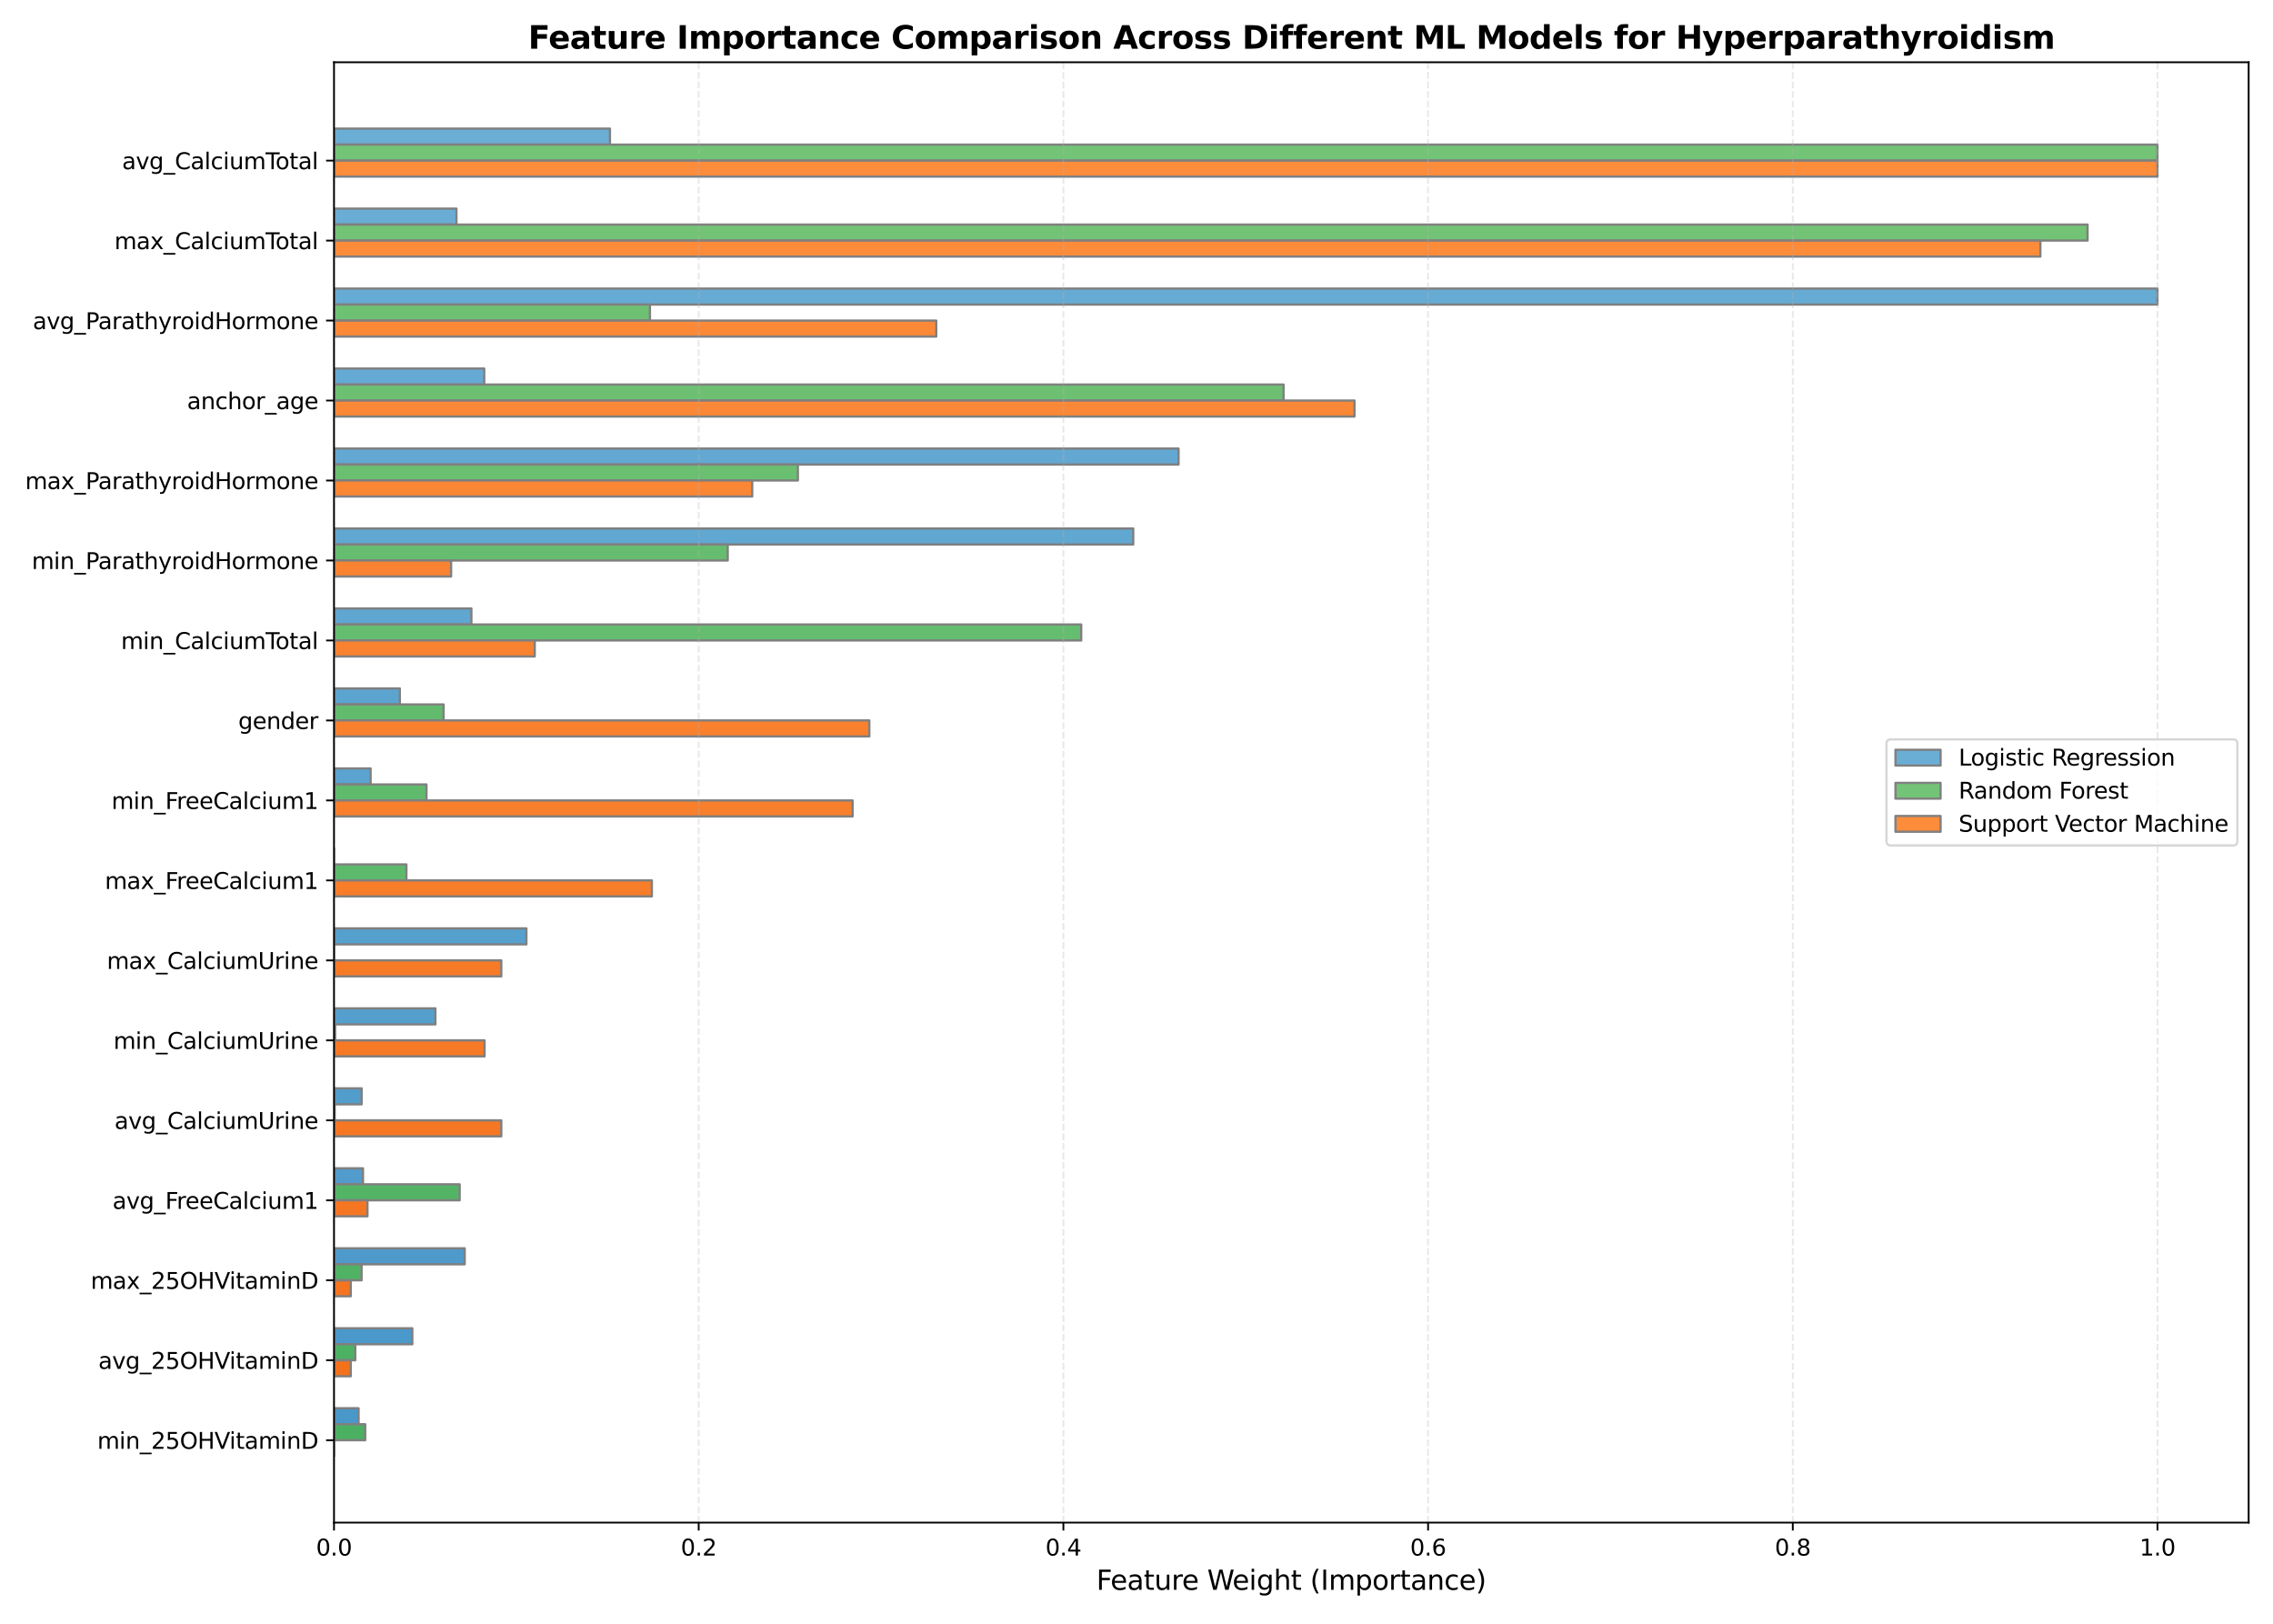 <?xml version="1.0" encoding="utf-8" standalone="no"?>
<!DOCTYPE svg PUBLIC "-//W3C//DTD SVG 1.1//EN"
  "http://www.w3.org/Graphics/SVG/1.1/DTD/svg11.dtd">
<svg xmlns:xlink="http://www.w3.org/1999/xlink" width="1008pt" height="720pt" viewBox="0 0 1008 720" xmlns="http://www.w3.org/2000/svg" version="1.1">
 <defs>
  <style type="text/css">*{stroke-linejoin: round; stroke-linecap: butt}</style>
 </defs>
 <g id="figure_1">
  <g id="patch_1">
   <path d="M 0 720 
L 1008 720 
L 1008 0 
L 0 0 
z
" style="fill: #ffffff"/>
  </g>
  <g id="axes_1">
   <g id="patch_2">
    <path d="M 148.12 675.16 
L 997.2 675.16 
L 997.2 27.6 
L 148.12 27.6 
z
" style="fill: #ffffff"/>
   </g>
   <g id="patch_3">
    <path d="M 148.12 57.035 
L 270.491 57.035 
L 270.491 64.127 
L 148.12 64.127 
z
" clip-path="url(#p71ea161f60)" style="fill: #6aaed6; stroke: #808080; stroke-linejoin: miter"/>
   </g>
   <g id="patch_4">
    <path d="M 148.12 92.498 
L 202.42 92.498 
L 202.42 99.591 
L 148.12 99.591 
z
" clip-path="url(#p71ea161f60)" style="fill: #69add5; stroke: #808080; stroke-linejoin: miter"/>
   </g>
   <g id="patch_5">
    <path d="M 148.12 127.961 
L 956.768 127.961 
L 956.768 135.054 
L 148.12 135.054 
z
" clip-path="url(#p71ea161f60)" style="fill: #66abd4; stroke: #808080; stroke-linejoin: miter"/>
   </g>
   <g id="patch_6">
    <path d="M 148.12 163.424 
L 214.739 163.424 
L 214.739 170.517 
L 148.12 170.517 
z
" clip-path="url(#p71ea161f60)" style="fill: #65aad4; stroke: #808080; stroke-linejoin: miter"/>
   </g>
   <g id="patch_7">
    <path d="M 148.12 198.888 
L 522.646 198.888 
L 522.646 205.98 
L 148.12 205.98 
z
" clip-path="url(#p71ea161f60)" style="fill: #63a8d3; stroke: #808080; stroke-linejoin: miter"/>
   </g>
   <g id="patch_8">
    <path d="M 148.12 234.351 
L 502.553 234.351 
L 502.553 241.444 
L 148.12 241.444 
z
" clip-path="url(#p71ea161f60)" style="fill: #60a7d2; stroke: #808080; stroke-linejoin: miter"/>
   </g>
   <g id="patch_9">
    <path d="M 148.12 269.814 
L 209.049 269.814 
L 209.049 276.907 
L 148.12 276.907 
z
" clip-path="url(#p71ea161f60)" style="fill: #5fa6d1; stroke: #808080; stroke-linejoin: miter"/>
   </g>
   <g id="patch_10">
    <path d="M 148.12 305.278 
L 177.319 305.278 
L 177.319 312.37 
L 148.12 312.37 
z
" clip-path="url(#p71ea161f60)" style="fill: #5ca4d0; stroke: #808080; stroke-linejoin: miter"/>
   </g>
   <g id="patch_11">
    <path d="M 148.12 340.741 
L 164.355 340.741 
L 164.355 347.834 
L 148.12 347.834 
z
" clip-path="url(#p71ea161f60)" style="fill: #5ba3d0; stroke: #808080; stroke-linejoin: miter"/>
   </g>
   <g id="patch_12">
    <path d="M 148.12 376.204 
L 148.12 376.204 
L 148.12 383.297 
L 148.12 383.297 
z
" clip-path="url(#p71ea161f60)" style="fill: #58a1cf; stroke: #808080; stroke-linejoin: miter"/>
   </g>
   <g id="patch_13">
    <path d="M 148.12 411.668 
L 233.443 411.668 
L 233.443 418.76 
L 148.12 418.76 
z
" clip-path="url(#p71ea161f60)" style="fill: #56a0ce; stroke: #808080; stroke-linejoin: miter"/>
   </g>
   <g id="patch_14">
    <path d="M 148.12 447.131 
L 193.089 447.131 
L 193.089 454.224 
L 148.12 454.224 
z
" clip-path="url(#p71ea161f60)" style="fill: #549fcd; stroke: #808080; stroke-linejoin: miter"/>
   </g>
   <g id="patch_15">
    <path d="M 148.12 482.594 
L 160.375 482.594 
L 160.375 489.687 
L 148.12 489.687 
z
" clip-path="url(#p71ea161f60)" style="fill: #529dcc; stroke: #808080; stroke-linejoin: miter"/>
   </g>
   <g id="patch_16">
    <path d="M 148.12 518.058 
L 160.978 518.058 
L 160.978 525.15 
L 148.12 525.15 
z
" clip-path="url(#p71ea161f60)" style="fill: #519ccc; stroke: #808080; stroke-linejoin: miter"/>
   </g>
   <g id="patch_17">
    <path d="M 148.12 553.521 
L 206.084 553.521 
L 206.084 560.614 
L 148.12 560.614 
z
" clip-path="url(#p71ea161f60)" style="fill: #4e9acb; stroke: #808080; stroke-linejoin: miter"/>
   </g>
   <g id="patch_18">
    <path d="M 148.12 588.984 
L 182.842 588.984 
L 182.842 596.077 
L 148.12 596.077 
z
" clip-path="url(#p71ea161f60)" style="fill: #4b98ca; stroke: #808080; stroke-linejoin: miter"/>
   </g>
   <g id="patch_19">
    <path d="M 148.12 624.447 
L 159.017 624.447 
L 159.017 631.54 
L 148.12 631.54 
z
" clip-path="url(#p71ea161f60)" style="fill: #4a98c9; stroke: #808080; stroke-linejoin: miter"/>
   </g>
   <g id="patch_20">
    <path d="M 148.12 64.127 
L 956.768 64.127 
L 956.768 71.22 
L 148.12 71.22 
z
" clip-path="url(#p71ea161f60)" style="fill: #73c476; stroke: #808080; stroke-linejoin: miter"/>
   </g>
   <g id="patch_21">
    <path d="M 148.12 99.591 
L 925.764 99.591 
L 925.764 106.683 
L 148.12 106.683 
z
" clip-path="url(#p71ea161f60)" style="fill: #72c375; stroke: #808080; stroke-linejoin: miter"/>
   </g>
   <g id="patch_22">
    <path d="M 148.12 135.054 
L 288.228 135.054 
L 288.228 142.146 
L 148.12 142.146 
z
" clip-path="url(#p71ea161f60)" style="fill: #6ec173; stroke: #808080; stroke-linejoin: miter"/>
   </g>
   <g id="patch_23">
    <path d="M 148.12 170.517 
L 569.215 170.517 
L 569.215 177.61 
L 148.12 177.61 
z
" clip-path="url(#p71ea161f60)" style="fill: #6dc072; stroke: #808080; stroke-linejoin: miter"/>
   </g>
   <g id="patch_24">
    <path d="M 148.12 205.98 
L 353.829 205.98 
L 353.829 213.073 
L 148.12 213.073 
z
" clip-path="url(#p71ea161f60)" style="fill: #6abf71; stroke: #808080; stroke-linejoin: miter"/>
   </g>
   <g id="patch_25">
    <path d="M 148.12 241.444 
L 322.722 241.444 
L 322.722 248.536 
L 148.12 248.536 
z
" clip-path="url(#p71ea161f60)" style="fill: #66bd6f; stroke: #808080; stroke-linejoin: miter"/>
   </g>
   <g id="patch_26">
    <path d="M 148.12 276.907 
L 479.484 276.907 
L 479.484 284 
L 148.12 284 
z
" clip-path="url(#p71ea161f60)" style="fill: #65bd6f; stroke: #808080; stroke-linejoin: miter"/>
   </g>
   <g id="patch_27">
    <path d="M 148.12 312.37 
L 196.729 312.37 
L 196.729 319.463 
L 148.12 319.463 
z
" clip-path="url(#p71ea161f60)" style="fill: #62bb6d; stroke: #808080; stroke-linejoin: miter"/>
   </g>
   <g id="patch_28">
    <path d="M 148.12 347.834 
L 189.126 347.834 
L 189.126 354.926 
L 148.12 354.926 
z
" clip-path="url(#p71ea161f60)" style="fill: #60ba6c; stroke: #808080; stroke-linejoin: miter"/>
   </g>
   <g id="patch_29">
    <path d="M 148.12 383.297 
L 180.231 383.297 
L 180.231 390.39 
L 148.12 390.39 
z
" clip-path="url(#p71ea161f60)" style="fill: #5db96b; stroke: #808080; stroke-linejoin: miter"/>
   </g>
   <g id="patch_30">
    <path d="M 148.12 418.76 
L 148.12 418.76 
L 148.12 425.853 
L 148.12 425.853 
z
" clip-path="url(#p71ea161f60)" style="fill: #5ab769; stroke: #808080; stroke-linejoin: miter"/>
   </g>
   <g id="patch_31">
    <path d="M 148.12 454.224 
L 148.626 454.224 
L 148.626 461.316 
L 148.12 461.316 
z
" clip-path="url(#p71ea161f60)" style="fill: #58b668; stroke: #808080; stroke-linejoin: miter"/>
   </g>
   <g id="patch_32">
    <path d="M 148.12 489.687 
L 148.422 489.687 
L 148.422 496.78 
L 148.12 496.78 
z
" clip-path="url(#p71ea161f60)" style="fill: #55b567; stroke: #808080; stroke-linejoin: miter"/>
   </g>
   <g id="patch_33">
    <path d="M 148.12 525.15 
L 203.85 525.15 
L 203.85 532.243 
L 148.12 532.243 
z
" clip-path="url(#p71ea161f60)" style="fill: #53b466; stroke: #808080; stroke-linejoin: miter"/>
   </g>
   <g id="patch_34">
    <path d="M 148.12 560.614 
L 160.356 560.614 
L 160.356 567.706 
L 148.12 567.706 
z
" clip-path="url(#p71ea161f60)" style="fill: #50b264; stroke: #808080; stroke-linejoin: miter"/>
   </g>
   <g id="patch_35">
    <path d="M 148.12 596.077 
L 157.557 596.077 
L 157.557 603.169 
L 148.12 603.169 
z
" clip-path="url(#p71ea161f60)" style="fill: #4db163; stroke: #808080; stroke-linejoin: miter"/>
   </g>
   <g id="patch_36">
    <path d="M 148.12 631.54 
L 161.972 631.54 
L 161.972 638.633 
L 148.12 638.633 
z
" clip-path="url(#p71ea161f60)" style="fill: #4bb062; stroke: #808080; stroke-linejoin: miter"/>
   </g>
   <g id="patch_37">
    <path d="M 148.12 71.22 
L 956.768 71.22 
L 956.768 78.313 
L 148.12 78.313 
z
" clip-path="url(#p71ea161f60)" style="fill: #fd8c3b; stroke: #808080; stroke-linejoin: miter"/>
   </g>
   <g id="patch_38">
    <path d="M 148.12 106.683 
L 904.836 106.683 
L 904.836 113.776 
L 148.12 113.776 
z
" clip-path="url(#p71ea161f60)" style="fill: #fc8b3a; stroke: #808080; stroke-linejoin: miter"/>
   </g>
   <g id="patch_39">
    <path d="M 148.12 142.146 
L 415.196 142.146 
L 415.196 149.239 
L 148.12 149.239 
z
" clip-path="url(#p71ea161f60)" style="fill: #fc8937; stroke: #808080; stroke-linejoin: miter"/>
   </g>
   <g id="patch_40">
    <path d="M 148.12 177.61 
L 600.666 177.61 
L 600.666 184.702 
L 148.12 184.702 
z
" clip-path="url(#p71ea161f60)" style="fill: #fb8836; stroke: #808080; stroke-linejoin: miter"/>
   </g>
   <g id="patch_41">
    <path d="M 148.12 213.073 
L 333.59 213.073 
L 333.59 220.166 
L 148.12 220.166 
z
" clip-path="url(#p71ea161f60)" style="fill: #fb8634; stroke: #808080; stroke-linejoin: miter"/>
   </g>
   <g id="patch_42">
    <path d="M 148.12 248.536 
L 200.051 248.536 
L 200.051 255.629 
L 148.12 255.629 
z
" clip-path="url(#p71ea161f60)" style="fill: #fa8331; stroke: #808080; stroke-linejoin: miter"/>
   </g>
   <g id="patch_43">
    <path d="M 148.12 284 
L 237.145 284 
L 237.145 291.092 
L 148.12 291.092 
z
" clip-path="url(#p71ea161f60)" style="fill: #f98230; stroke: #808080; stroke-linejoin: miter"/>
   </g>
   <g id="patch_44">
    <path d="M 148.12 319.463 
L 385.521 319.463 
L 385.521 326.556 
L 148.12 326.556 
z
" clip-path="url(#p71ea161f60)" style="fill: #f9802d; stroke: #808080; stroke-linejoin: miter"/>
   </g>
   <g id="patch_45">
    <path d="M 148.12 354.926 
L 378.102 354.926 
L 378.102 362.019 
L 148.12 362.019 
z
" clip-path="url(#p71ea161f60)" style="fill: #f87f2c; stroke: #808080; stroke-linejoin: miter"/>
   </g>
   <g id="patch_46">
    <path d="M 148.12 390.39 
L 289.077 390.39 
L 289.077 397.482 
L 148.12 397.482 
z
" clip-path="url(#p71ea161f60)" style="fill: #f87d29; stroke: #808080; stroke-linejoin: miter"/>
   </g>
   <g id="patch_47">
    <path d="M 148.12 425.853 
L 222.308 425.853 
L 222.308 432.946 
L 148.12 432.946 
z
" clip-path="url(#p71ea161f60)" style="fill: #f77a27; stroke: #808080; stroke-linejoin: miter"/>
   </g>
   <g id="patch_48">
    <path d="M 148.12 461.316 
L 214.889 461.316 
L 214.889 468.409 
L 148.12 468.409 
z
" clip-path="url(#p71ea161f60)" style="fill: #f67925; stroke: #808080; stroke-linejoin: miter"/>
   </g>
   <g id="patch_49">
    <path d="M 148.12 496.78 
L 222.308 496.78 
L 222.308 503.872 
L 148.12 503.872 
z
" clip-path="url(#p71ea161f60)" style="fill: #f67723; stroke: #808080; stroke-linejoin: miter"/>
   </g>
   <g id="patch_50">
    <path d="M 148.12 532.243 
L 162.958 532.243 
L 162.958 539.336 
L 148.12 539.336 
z
" clip-path="url(#p71ea161f60)" style="fill: #f57622; stroke: #808080; stroke-linejoin: miter"/>
   </g>
   <g id="patch_51">
    <path d="M 148.12 567.706 
L 155.539 567.706 
L 155.539 574.799 
L 148.12 574.799 
z
" clip-path="url(#p71ea161f60)" style="fill: #f5741f; stroke: #808080; stroke-linejoin: miter"/>
   </g>
   <g id="patch_52">
    <path d="M 148.12 603.169 
L 155.539 603.169 
L 155.539 610.262 
L 148.12 610.262 
z
" clip-path="url(#p71ea161f60)" style="fill: #f4711c; stroke: #808080; stroke-linejoin: miter"/>
   </g>
   <g id="patch_53">
    <path d="M 148.12 638.633 
L 148.12 638.633 
L 148.12 645.725 
L 148.12 645.725 
z
" clip-path="url(#p71ea161f60)" style="fill: #f3701b; stroke: #808080; stroke-linejoin: miter"/>
   </g>
   <g id="matplotlib.axis_1">
    <g id="xtick_1">
     <g id="line2d_1">
      <path d="M 148.12 675.16 
L 148.12 27.6 
" clip-path="url(#p71ea161f60)" style="fill: none; stroke-dasharray: 2.96,1.28; stroke-dashoffset: 0; stroke: #b0b0b0; stroke-opacity: 0.3; stroke-width: 0.8"/>
     </g>
     <g id="line2d_2">
      <defs>
       <path id="mc302fe909f" d="M 0 0 
L 0 3.5 
" style="stroke: #000000; stroke-width: 0.8"/>
      </defs>
      <g>
       <use xlink:href="#mc302fe909f" x="148.12" y="675.16" style="stroke: #000000; stroke-width: 0.8"/>
      </g>
     </g>
     <g id="text_1">
      <!-- 0.0 -->
      <g transform="translate(140.168 689.758) scale(0.1 -0.1)">
       <defs>
        <path id="DejaVuSans-30" d="M 2034 4250 
Q 1547 4250 1301 3770 
Q 1056 3291 1056 2328 
Q 1056 1369 1301 889 
Q 1547 409 2034 409 
Q 2525 409 2770 889 
Q 3016 1369 3016 2328 
Q 3016 3291 2770 3770 
Q 2525 4250 2034 4250 
z
M 2034 4750 
Q 2819 4750 3233 4129 
Q 3647 3509 3647 2328 
Q 3647 1150 3233 529 
Q 2819 -91 2034 -91 
Q 1250 -91 836 529 
Q 422 1150 422 2328 
Q 422 3509 836 4129 
Q 1250 4750 2034 4750 
z
" transform="scale(0.016)"/>
        <path id="DejaVuSans-2e" d="M 684 794 
L 1344 794 
L 1344 0 
L 684 0 
L 684 794 
z
" transform="scale(0.016)"/>
       </defs>
       <use xlink:href="#DejaVuSans-30"/>
       <use xlink:href="#DejaVuSans-2e" x="63.623"/>
       <use xlink:href="#DejaVuSans-30" x="95.41"/>
      </g>
     </g>
    </g>
    <g id="xtick_2">
     <g id="line2d_3">
      <path d="M 309.85 675.16 
L 309.85 27.6 
" clip-path="url(#p71ea161f60)" style="fill: none; stroke-dasharray: 2.96,1.28; stroke-dashoffset: 0; stroke: #b0b0b0; stroke-opacity: 0.3; stroke-width: 0.8"/>
     </g>
     <g id="line2d_4">
      <g>
       <use xlink:href="#mc302fe909f" x="309.85" y="675.16" style="stroke: #000000; stroke-width: 0.8"/>
      </g>
     </g>
     <g id="text_2">
      <!-- 0.2 -->
      <g transform="translate(301.898 689.758) scale(0.1 -0.1)">
       <defs>
        <path id="DejaVuSans-32" d="M 1228 531 
L 3431 531 
L 3431 0 
L 469 0 
L 469 531 
Q 828 903 1448 1529 
Q 2069 2156 2228 2338 
Q 2531 2678 2651 2914 
Q 2772 3150 2772 3378 
Q 2772 3750 2511 3984 
Q 2250 4219 1831 4219 
Q 1534 4219 1204 4116 
Q 875 4013 500 3803 
L 500 4441 
Q 881 4594 1212 4672 
Q 1544 4750 1819 4750 
Q 2544 4750 2975 4387 
Q 3406 4025 3406 3419 
Q 3406 3131 3298 2873 
Q 3191 2616 2906 2266 
Q 2828 2175 2409 1742 
Q 1991 1309 1228 531 
z
" transform="scale(0.016)"/>
       </defs>
       <use xlink:href="#DejaVuSans-30"/>
       <use xlink:href="#DejaVuSans-2e" x="63.623"/>
       <use xlink:href="#DejaVuSans-32" x="95.41"/>
      </g>
     </g>
    </g>
    <g id="xtick_3">
     <g id="line2d_5">
      <path d="M 471.579 675.16 
L 471.579 27.6 
" clip-path="url(#p71ea161f60)" style="fill: none; stroke-dasharray: 2.96,1.28; stroke-dashoffset: 0; stroke: #b0b0b0; stroke-opacity: 0.3; stroke-width: 0.8"/>
     </g>
     <g id="line2d_6">
      <g>
       <use xlink:href="#mc302fe909f" x="471.579" y="675.16" style="stroke: #000000; stroke-width: 0.8"/>
      </g>
     </g>
     <g id="text_3">
      <!-- 0.4 -->
      <g transform="translate(463.627 689.758) scale(0.1 -0.1)">
       <defs>
        <path id="DejaVuSans-34" d="M 2419 4116 
L 825 1625 
L 2419 1625 
L 2419 4116 
z
M 2253 4666 
L 3047 4666 
L 3047 1625 
L 3713 1625 
L 3713 1100 
L 3047 1100 
L 3047 0 
L 2419 0 
L 2419 1100 
L 313 1100 
L 313 1709 
L 2253 4666 
z
" transform="scale(0.016)"/>
       </defs>
       <use xlink:href="#DejaVuSans-30"/>
       <use xlink:href="#DejaVuSans-2e" x="63.623"/>
       <use xlink:href="#DejaVuSans-34" x="95.41"/>
      </g>
     </g>
    </g>
    <g id="xtick_4">
     <g id="line2d_7">
      <path d="M 633.309 675.16 
L 633.309 27.6 
" clip-path="url(#p71ea161f60)" style="fill: none; stroke-dasharray: 2.96,1.28; stroke-dashoffset: 0; stroke: #b0b0b0; stroke-opacity: 0.3; stroke-width: 0.8"/>
     </g>
     <g id="line2d_8">
      <g>
       <use xlink:href="#mc302fe909f" x="633.309" y="675.16" style="stroke: #000000; stroke-width: 0.8"/>
      </g>
     </g>
     <g id="text_4">
      <!-- 0.6 -->
      <g transform="translate(625.357 689.758) scale(0.1 -0.1)">
       <defs>
        <path id="DejaVuSans-36" d="M 2113 2584 
Q 1688 2584 1439 2293 
Q 1191 2003 1191 1497 
Q 1191 994 1439 701 
Q 1688 409 2113 409 
Q 2538 409 2786 701 
Q 3034 994 3034 1497 
Q 3034 2003 2786 2293 
Q 2538 2584 2113 2584 
z
M 3366 4563 
L 3366 3988 
Q 3128 4100 2886 4159 
Q 2644 4219 2406 4219 
Q 1781 4219 1451 3797 
Q 1122 3375 1075 2522 
Q 1259 2794 1537 2939 
Q 1816 3084 2150 3084 
Q 2853 3084 3261 2657 
Q 3669 2231 3669 1497 
Q 3669 778 3244 343 
Q 2819 -91 2113 -91 
Q 1303 -91 875 529 
Q 447 1150 447 2328 
Q 447 3434 972 4092 
Q 1497 4750 2381 4750 
Q 2619 4750 2861 4703 
Q 3103 4656 3366 4563 
z
" transform="scale(0.016)"/>
       </defs>
       <use xlink:href="#DejaVuSans-30"/>
       <use xlink:href="#DejaVuSans-2e" x="63.623"/>
       <use xlink:href="#DejaVuSans-36" x="95.41"/>
      </g>
     </g>
    </g>
    <g id="xtick_5">
     <g id="line2d_9">
      <path d="M 795.038 675.16 
L 795.038 27.6 
" clip-path="url(#p71ea161f60)" style="fill: none; stroke-dasharray: 2.96,1.28; stroke-dashoffset: 0; stroke: #b0b0b0; stroke-opacity: 0.3; stroke-width: 0.8"/>
     </g>
     <g id="line2d_10">
      <g>
       <use xlink:href="#mc302fe909f" x="795.038" y="675.16" style="stroke: #000000; stroke-width: 0.8"/>
      </g>
     </g>
     <g id="text_5">
      <!-- 0.8 -->
      <g transform="translate(787.087 689.758) scale(0.1 -0.1)">
       <defs>
        <path id="DejaVuSans-38" d="M 2034 2216 
Q 1584 2216 1326 1975 
Q 1069 1734 1069 1313 
Q 1069 891 1326 650 
Q 1584 409 2034 409 
Q 2484 409 2743 651 
Q 3003 894 3003 1313 
Q 3003 1734 2745 1975 
Q 2488 2216 2034 2216 
z
M 1403 2484 
Q 997 2584 770 2862 
Q 544 3141 544 3541 
Q 544 4100 942 4425 
Q 1341 4750 2034 4750 
Q 2731 4750 3128 4425 
Q 3525 4100 3525 3541 
Q 3525 3141 3298 2862 
Q 3072 2584 2669 2484 
Q 3125 2378 3379 2068 
Q 3634 1759 3634 1313 
Q 3634 634 3220 271 
Q 2806 -91 2034 -91 
Q 1263 -91 848 271 
Q 434 634 434 1313 
Q 434 1759 690 2068 
Q 947 2378 1403 2484 
z
M 1172 3481 
Q 1172 3119 1398 2916 
Q 1625 2713 2034 2713 
Q 2441 2713 2670 2916 
Q 2900 3119 2900 3481 
Q 2900 3844 2670 4047 
Q 2441 4250 2034 4250 
Q 1625 4250 1398 4047 
Q 1172 3844 1172 3481 
z
" transform="scale(0.016)"/>
       </defs>
       <use xlink:href="#DejaVuSans-30"/>
       <use xlink:href="#DejaVuSans-2e" x="63.623"/>
       <use xlink:href="#DejaVuSans-38" x="95.41"/>
      </g>
     </g>
    </g>
    <g id="xtick_6">
     <g id="line2d_11">
      <path d="M 956.768 675.16 
L 956.768 27.6 
" clip-path="url(#p71ea161f60)" style="fill: none; stroke-dasharray: 2.96,1.28; stroke-dashoffset: 0; stroke: #b0b0b0; stroke-opacity: 0.3; stroke-width: 0.8"/>
     </g>
     <g id="line2d_12">
      <g>
       <use xlink:href="#mc302fe909f" x="956.768" y="675.16" style="stroke: #000000; stroke-width: 0.8"/>
      </g>
     </g>
     <g id="text_6">
      <!-- 1.0 -->
      <g transform="translate(948.816 689.758) scale(0.1 -0.1)">
       <defs>
        <path id="DejaVuSans-31" d="M 794 531 
L 1825 531 
L 1825 4091 
L 703 3866 
L 703 4441 
L 1819 4666 
L 2450 4666 
L 2450 531 
L 3481 531 
L 3481 0 
L 794 0 
L 794 531 
z
" transform="scale(0.016)"/>
       </defs>
       <use xlink:href="#DejaVuSans-31"/>
       <use xlink:href="#DejaVuSans-2e" x="63.623"/>
       <use xlink:href="#DejaVuSans-30" x="95.41"/>
      </g>
     </g>
    </g>
    <g id="text_7">
     <!-- Feature Weight (Importance) -->
     <g transform="translate(486.21 704.956) scale(0.12 -0.12)">
      <defs>
       <path id="DejaVuSans-46" d="M 628 4666 
L 3309 4666 
L 3309 4134 
L 1259 4134 
L 1259 2759 
L 3109 2759 
L 3109 2228 
L 1259 2228 
L 1259 0 
L 628 0 
L 628 4666 
z
" transform="scale(0.016)"/>
       <path id="DejaVuSans-65" d="M 3597 1894 
L 3597 1613 
L 953 1613 
Q 991 1019 1311 708 
Q 1631 397 2203 397 
Q 2534 397 2845 478 
Q 3156 559 3463 722 
L 3463 178 
Q 3153 47 2828 -22 
Q 2503 -91 2169 -91 
Q 1331 -91 842 396 
Q 353 884 353 1716 
Q 353 2575 817 3079 
Q 1281 3584 2069 3584 
Q 2775 3584 3186 3129 
Q 3597 2675 3597 1894 
z
M 3022 2063 
Q 3016 2534 2758 2815 
Q 2500 3097 2075 3097 
Q 1594 3097 1305 2825 
Q 1016 2553 972 2059 
L 3022 2063 
z
" transform="scale(0.016)"/>
       <path id="DejaVuSans-61" d="M 2194 1759 
Q 1497 1759 1228 1600 
Q 959 1441 959 1056 
Q 959 750 1161 570 
Q 1363 391 1709 391 
Q 2188 391 2477 730 
Q 2766 1069 2766 1631 
L 2766 1759 
L 2194 1759 
z
M 3341 1997 
L 3341 0 
L 2766 0 
L 2766 531 
Q 2569 213 2275 61 
Q 1981 -91 1556 -91 
Q 1019 -91 701 211 
Q 384 513 384 1019 
Q 384 1609 779 1909 
Q 1175 2209 1959 2209 
L 2766 2209 
L 2766 2266 
Q 2766 2663 2505 2880 
Q 2244 3097 1772 3097 
Q 1472 3097 1187 3025 
Q 903 2953 641 2809 
L 641 3341 
Q 956 3463 1253 3523 
Q 1550 3584 1831 3584 
Q 2591 3584 2966 3190 
Q 3341 2797 3341 1997 
z
" transform="scale(0.016)"/>
       <path id="DejaVuSans-74" d="M 1172 4494 
L 1172 3500 
L 2356 3500 
L 2356 3053 
L 1172 3053 
L 1172 1153 
Q 1172 725 1289 603 
Q 1406 481 1766 481 
L 2356 481 
L 2356 0 
L 1766 0 
Q 1100 0 847 248 
Q 594 497 594 1153 
L 594 3053 
L 172 3053 
L 172 3500 
L 594 3500 
L 594 4494 
L 1172 4494 
z
" transform="scale(0.016)"/>
       <path id="DejaVuSans-75" d="M 544 1381 
L 544 3500 
L 1119 3500 
L 1119 1403 
Q 1119 906 1312 657 
Q 1506 409 1894 409 
Q 2359 409 2629 706 
Q 2900 1003 2900 1516 
L 2900 3500 
L 3475 3500 
L 3475 0 
L 2900 0 
L 2900 538 
Q 2691 219 2414 64 
Q 2138 -91 1772 -91 
Q 1169 -91 856 284 
Q 544 659 544 1381 
z
M 1991 3584 
L 1991 3584 
z
" transform="scale(0.016)"/>
       <path id="DejaVuSans-72" d="M 2631 2963 
Q 2534 3019 2420 3045 
Q 2306 3072 2169 3072 
Q 1681 3072 1420 2755 
Q 1159 2438 1159 1844 
L 1159 0 
L 581 0 
L 581 3500 
L 1159 3500 
L 1159 2956 
Q 1341 3275 1631 3429 
Q 1922 3584 2338 3584 
Q 2397 3584 2469 3576 
Q 2541 3569 2628 3553 
L 2631 2963 
z
" transform="scale(0.016)"/>
       <path id="DejaVuSans-20" transform="scale(0.016)"/>
       <path id="DejaVuSans-57" d="M 213 4666 
L 850 4666 
L 1831 722 
L 2809 4666 
L 3519 4666 
L 4500 722 
L 5478 4666 
L 6119 4666 
L 4947 0 
L 4153 0 
L 3169 4050 
L 2175 0 
L 1381 0 
L 213 4666 
z
" transform="scale(0.016)"/>
       <path id="DejaVuSans-69" d="M 603 3500 
L 1178 3500 
L 1178 0 
L 603 0 
L 603 3500 
z
M 603 4863 
L 1178 4863 
L 1178 4134 
L 603 4134 
L 603 4863 
z
" transform="scale(0.016)"/>
       <path id="DejaVuSans-67" d="M 2906 1791 
Q 2906 2416 2648 2759 
Q 2391 3103 1925 3103 
Q 1463 3103 1205 2759 
Q 947 2416 947 1791 
Q 947 1169 1205 825 
Q 1463 481 1925 481 
Q 2391 481 2648 825 
Q 2906 1169 2906 1791 
z
M 3481 434 
Q 3481 -459 3084 -895 
Q 2688 -1331 1869 -1331 
Q 1566 -1331 1297 -1286 
Q 1028 -1241 775 -1147 
L 775 -588 
Q 1028 -725 1275 -790 
Q 1522 -856 1778 -856 
Q 2344 -856 2625 -561 
Q 2906 -266 2906 331 
L 2906 616 
Q 2728 306 2450 153 
Q 2172 0 1784 0 
Q 1141 0 747 490 
Q 353 981 353 1791 
Q 353 2603 747 3093 
Q 1141 3584 1784 3584 
Q 2172 3584 2450 3431 
Q 2728 3278 2906 2969 
L 2906 3500 
L 3481 3500 
L 3481 434 
z
" transform="scale(0.016)"/>
       <path id="DejaVuSans-68" d="M 3513 2113 
L 3513 0 
L 2938 0 
L 2938 2094 
Q 2938 2591 2744 2837 
Q 2550 3084 2163 3084 
Q 1697 3084 1428 2787 
Q 1159 2491 1159 1978 
L 1159 0 
L 581 0 
L 581 4863 
L 1159 4863 
L 1159 2956 
Q 1366 3272 1645 3428 
Q 1925 3584 2291 3584 
Q 2894 3584 3203 3211 
Q 3513 2838 3513 2113 
z
" transform="scale(0.016)"/>
       <path id="DejaVuSans-28" d="M 1984 4856 
Q 1566 4138 1362 3434 
Q 1159 2731 1159 2009 
Q 1159 1288 1364 580 
Q 1569 -128 1984 -844 
L 1484 -844 
Q 1016 -109 783 600 
Q 550 1309 550 2009 
Q 550 2706 781 3412 
Q 1013 4119 1484 4856 
L 1984 4856 
z
" transform="scale(0.016)"/>
       <path id="DejaVuSans-49" d="M 628 4666 
L 1259 4666 
L 1259 0 
L 628 0 
L 628 4666 
z
" transform="scale(0.016)"/>
       <path id="DejaVuSans-6d" d="M 3328 2828 
Q 3544 3216 3844 3400 
Q 4144 3584 4550 3584 
Q 5097 3584 5394 3201 
Q 5691 2819 5691 2113 
L 5691 0 
L 5113 0 
L 5113 2094 
Q 5113 2597 4934 2840 
Q 4756 3084 4391 3084 
Q 3944 3084 3684 2787 
Q 3425 2491 3425 1978 
L 3425 0 
L 2847 0 
L 2847 2094 
Q 2847 2600 2669 2842 
Q 2491 3084 2119 3084 
Q 1678 3084 1418 2786 
Q 1159 2488 1159 1978 
L 1159 0 
L 581 0 
L 581 3500 
L 1159 3500 
L 1159 2956 
Q 1356 3278 1631 3431 
Q 1906 3584 2284 3584 
Q 2666 3584 2933 3390 
Q 3200 3197 3328 2828 
z
" transform="scale(0.016)"/>
       <path id="DejaVuSans-70" d="M 1159 525 
L 1159 -1331 
L 581 -1331 
L 581 3500 
L 1159 3500 
L 1159 2969 
Q 1341 3281 1617 3432 
Q 1894 3584 2278 3584 
Q 2916 3584 3314 3078 
Q 3713 2572 3713 1747 
Q 3713 922 3314 415 
Q 2916 -91 2278 -91 
Q 1894 -91 1617 61 
Q 1341 213 1159 525 
z
M 3116 1747 
Q 3116 2381 2855 2742 
Q 2594 3103 2138 3103 
Q 1681 3103 1420 2742 
Q 1159 2381 1159 1747 
Q 1159 1113 1420 752 
Q 1681 391 2138 391 
Q 2594 391 2855 752 
Q 3116 1113 3116 1747 
z
" transform="scale(0.016)"/>
       <path id="DejaVuSans-6f" d="M 1959 3097 
Q 1497 3097 1228 2736 
Q 959 2375 959 1747 
Q 959 1119 1226 758 
Q 1494 397 1959 397 
Q 2419 397 2687 759 
Q 2956 1122 2956 1747 
Q 2956 2369 2687 2733 
Q 2419 3097 1959 3097 
z
M 1959 3584 
Q 2709 3584 3137 3096 
Q 3566 2609 3566 1747 
Q 3566 888 3137 398 
Q 2709 -91 1959 -91 
Q 1206 -91 779 398 
Q 353 888 353 1747 
Q 353 2609 779 3096 
Q 1206 3584 1959 3584 
z
" transform="scale(0.016)"/>
       <path id="DejaVuSans-6e" d="M 3513 2113 
L 3513 0 
L 2938 0 
L 2938 2094 
Q 2938 2591 2744 2837 
Q 2550 3084 2163 3084 
Q 1697 3084 1428 2787 
Q 1159 2491 1159 1978 
L 1159 0 
L 581 0 
L 581 3500 
L 1159 3500 
L 1159 2956 
Q 1366 3272 1645 3428 
Q 1925 3584 2291 3584 
Q 2894 3584 3203 3211 
Q 3513 2838 3513 2113 
z
" transform="scale(0.016)"/>
       <path id="DejaVuSans-63" d="M 3122 3366 
L 3122 2828 
Q 2878 2963 2633 3030 
Q 2388 3097 2138 3097 
Q 1578 3097 1268 2742 
Q 959 2388 959 1747 
Q 959 1106 1268 751 
Q 1578 397 2138 397 
Q 2388 397 2633 464 
Q 2878 531 3122 666 
L 3122 134 
Q 2881 22 2623 -34 
Q 2366 -91 2075 -91 
Q 1284 -91 818 406 
Q 353 903 353 1747 
Q 353 2603 823 3093 
Q 1294 3584 2113 3584 
Q 2378 3584 2631 3529 
Q 2884 3475 3122 3366 
z
" transform="scale(0.016)"/>
       <path id="DejaVuSans-29" d="M 513 4856 
L 1013 4856 
Q 1481 4119 1714 3412 
Q 1947 2706 1947 2009 
Q 1947 1309 1714 600 
Q 1481 -109 1013 -844 
L 513 -844 
Q 928 -128 1133 580 
Q 1338 1288 1338 2009 
Q 1338 2731 1133 3434 
Q 928 4138 513 4856 
z
" transform="scale(0.016)"/>
      </defs>
      <use xlink:href="#DejaVuSans-46"/>
      <use xlink:href="#DejaVuSans-65" x="52.02"/>
      <use xlink:href="#DejaVuSans-61" x="113.543"/>
      <use xlink:href="#DejaVuSans-74" x="174.822"/>
      <use xlink:href="#DejaVuSans-75" x="214.031"/>
      <use xlink:href="#DejaVuSans-72" x="277.41"/>
      <use xlink:href="#DejaVuSans-65" x="316.273"/>
      <use xlink:href="#DejaVuSans-20" x="377.797"/>
      <use xlink:href="#DejaVuSans-57" x="409.584"/>
      <use xlink:href="#DejaVuSans-65" x="502.586"/>
      <use xlink:href="#DejaVuSans-69" x="564.109"/>
      <use xlink:href="#DejaVuSans-67" x="591.893"/>
      <use xlink:href="#DejaVuSans-68" x="655.369"/>
      <use xlink:href="#DejaVuSans-74" x="718.748"/>
      <use xlink:href="#DejaVuSans-20" x="757.957"/>
      <use xlink:href="#DejaVuSans-28" x="789.744"/>
      <use xlink:href="#DejaVuSans-49" x="828.758"/>
      <use xlink:href="#DejaVuSans-6d" x="858.25"/>
      <use xlink:href="#DejaVuSans-70" x="955.662"/>
      <use xlink:href="#DejaVuSans-6f" x="1019.139"/>
      <use xlink:href="#DejaVuSans-72" x="1080.32"/>
      <use xlink:href="#DejaVuSans-74" x="1121.434"/>
      <use xlink:href="#DejaVuSans-61" x="1160.643"/>
      <use xlink:href="#DejaVuSans-6e" x="1221.922"/>
      <use xlink:href="#DejaVuSans-63" x="1285.301"/>
      <use xlink:href="#DejaVuSans-65" x="1340.281"/>
      <use xlink:href="#DejaVuSans-29" x="1401.805"/>
     </g>
    </g>
   </g>
   <g id="matplotlib.axis_2">
    <g id="ytick_1">
     <g id="line2d_13">
      <defs>
       <path id="m6cde581746" d="M 0 0 
L -3.5 0 
" style="stroke: #000000; stroke-width: 0.8"/>
      </defs>
      <g>
       <use xlink:href="#m6cde581746" x="148.12" y="71.22" style="stroke: #000000; stroke-width: 0.8"/>
      </g>
     </g>
     <g id="text_8">
      <!-- avg_CalciumTotal -->
      <g transform="translate(54.128 75.019) scale(0.1 -0.1)">
       <defs>
        <path id="DejaVuSans-76" d="M 191 3500 
L 800 3500 
L 1894 563 
L 2988 3500 
L 3597 3500 
L 2284 0 
L 1503 0 
L 191 3500 
z
" transform="scale(0.016)"/>
        <path id="DejaVuSans-5f" d="M 3263 -1063 
L 3263 -1509 
L -63 -1509 
L -63 -1063 
L 3263 -1063 
z
" transform="scale(0.016)"/>
        <path id="DejaVuSans-43" d="M 4122 4306 
L 4122 3641 
Q 3803 3938 3442 4084 
Q 3081 4231 2675 4231 
Q 1875 4231 1450 3742 
Q 1025 3253 1025 2328 
Q 1025 1406 1450 917 
Q 1875 428 2675 428 
Q 3081 428 3442 575 
Q 3803 722 4122 1019 
L 4122 359 
Q 3791 134 3420 21 
Q 3050 -91 2638 -91 
Q 1578 -91 968 557 
Q 359 1206 359 2328 
Q 359 3453 968 4101 
Q 1578 4750 2638 4750 
Q 3056 4750 3426 4639 
Q 3797 4528 4122 4306 
z
" transform="scale(0.016)"/>
        <path id="DejaVuSans-6c" d="M 603 4863 
L 1178 4863 
L 1178 0 
L 603 0 
L 603 4863 
z
" transform="scale(0.016)"/>
        <path id="DejaVuSans-54" d="M -19 4666 
L 3928 4666 
L 3928 4134 
L 2272 4134 
L 2272 0 
L 1638 0 
L 1638 4134 
L -19 4134 
L -19 4666 
z
" transform="scale(0.016)"/>
       </defs>
       <use xlink:href="#DejaVuSans-61"/>
       <use xlink:href="#DejaVuSans-76" x="61.279"/>
       <use xlink:href="#DejaVuSans-67" x="120.459"/>
       <use xlink:href="#DejaVuSans-5f" x="183.936"/>
       <use xlink:href="#DejaVuSans-43" x="233.936"/>
       <use xlink:href="#DejaVuSans-61" x="303.76"/>
       <use xlink:href="#DejaVuSans-6c" x="365.039"/>
       <use xlink:href="#DejaVuSans-63" x="392.822"/>
       <use xlink:href="#DejaVuSans-69" x="447.803"/>
       <use xlink:href="#DejaVuSans-75" x="475.586"/>
       <use xlink:href="#DejaVuSans-6d" x="538.965"/>
       <use xlink:href="#DejaVuSans-54" x="636.377"/>
       <use xlink:href="#DejaVuSans-6f" x="680.461"/>
       <use xlink:href="#DejaVuSans-74" x="741.643"/>
       <use xlink:href="#DejaVuSans-61" x="780.852"/>
       <use xlink:href="#DejaVuSans-6c" x="842.131"/>
      </g>
     </g>
    </g>
    <g id="ytick_2">
     <g id="line2d_14">
      <g>
       <use xlink:href="#m6cde581746" x="148.12" y="106.683" style="stroke: #000000; stroke-width: 0.8"/>
      </g>
     </g>
     <g id="text_9">
      <!-- max_CalciumTotal -->
      <g transform="translate(50.736 110.482) scale(0.1 -0.1)">
       <defs>
        <path id="DejaVuSans-78" d="M 3513 3500 
L 2247 1797 
L 3578 0 
L 2900 0 
L 1881 1375 
L 863 0 
L 184 0 
L 1544 1831 
L 300 3500 
L 978 3500 
L 1906 2253 
L 2834 3500 
L 3513 3500 
z
" transform="scale(0.016)"/>
       </defs>
       <use xlink:href="#DejaVuSans-6d"/>
       <use xlink:href="#DejaVuSans-61" x="97.412"/>
       <use xlink:href="#DejaVuSans-78" x="158.691"/>
       <use xlink:href="#DejaVuSans-5f" x="217.871"/>
       <use xlink:href="#DejaVuSans-43" x="267.871"/>
       <use xlink:href="#DejaVuSans-61" x="337.695"/>
       <use xlink:href="#DejaVuSans-6c" x="398.975"/>
       <use xlink:href="#DejaVuSans-63" x="426.758"/>
       <use xlink:href="#DejaVuSans-69" x="481.738"/>
       <use xlink:href="#DejaVuSans-75" x="509.521"/>
       <use xlink:href="#DejaVuSans-6d" x="572.9"/>
       <use xlink:href="#DejaVuSans-54" x="670.312"/>
       <use xlink:href="#DejaVuSans-6f" x="714.396"/>
       <use xlink:href="#DejaVuSans-74" x="775.578"/>
       <use xlink:href="#DejaVuSans-61" x="814.787"/>
       <use xlink:href="#DejaVuSans-6c" x="876.066"/>
      </g>
     </g>
    </g>
    <g id="ytick_3">
     <g id="line2d_15">
      <g>
       <use xlink:href="#m6cde581746" x="148.12" y="142.146" style="stroke: #000000; stroke-width: 0.8"/>
      </g>
     </g>
     <g id="text_10">
      <!-- avg_ParathyroidHormone -->
      <g transform="translate(14.545 145.946) scale(0.1 -0.1)">
       <defs>
        <path id="DejaVuSans-50" d="M 1259 4147 
L 1259 2394 
L 2053 2394 
Q 2494 2394 2734 2622 
Q 2975 2850 2975 3272 
Q 2975 3691 2734 3919 
Q 2494 4147 2053 4147 
L 1259 4147 
z
M 628 4666 
L 2053 4666 
Q 2838 4666 3239 4311 
Q 3641 3956 3641 3272 
Q 3641 2581 3239 2228 
Q 2838 1875 2053 1875 
L 1259 1875 
L 1259 0 
L 628 0 
L 628 4666 
z
" transform="scale(0.016)"/>
        <path id="DejaVuSans-79" d="M 2059 -325 
Q 1816 -950 1584 -1140 
Q 1353 -1331 966 -1331 
L 506 -1331 
L 506 -850 
L 844 -850 
Q 1081 -850 1212 -737 
Q 1344 -625 1503 -206 
L 1606 56 
L 191 3500 
L 800 3500 
L 1894 763 
L 2988 3500 
L 3597 3500 
L 2059 -325 
z
" transform="scale(0.016)"/>
        <path id="DejaVuSans-64" d="M 2906 2969 
L 2906 4863 
L 3481 4863 
L 3481 0 
L 2906 0 
L 2906 525 
Q 2725 213 2448 61 
Q 2172 -91 1784 -91 
Q 1150 -91 751 415 
Q 353 922 353 1747 
Q 353 2572 751 3078 
Q 1150 3584 1784 3584 
Q 2172 3584 2448 3432 
Q 2725 3281 2906 2969 
z
M 947 1747 
Q 947 1113 1208 752 
Q 1469 391 1925 391 
Q 2381 391 2643 752 
Q 2906 1113 2906 1747 
Q 2906 2381 2643 2742 
Q 2381 3103 1925 3103 
Q 1469 3103 1208 2742 
Q 947 2381 947 1747 
z
" transform="scale(0.016)"/>
        <path id="DejaVuSans-48" d="M 628 4666 
L 1259 4666 
L 1259 2753 
L 3553 2753 
L 3553 4666 
L 4184 4666 
L 4184 0 
L 3553 0 
L 3553 2222 
L 1259 2222 
L 1259 0 
L 628 0 
L 628 4666 
z
" transform="scale(0.016)"/>
       </defs>
       <use xlink:href="#DejaVuSans-61"/>
       <use xlink:href="#DejaVuSans-76" x="61.279"/>
       <use xlink:href="#DejaVuSans-67" x="120.459"/>
       <use xlink:href="#DejaVuSans-5f" x="183.936"/>
       <use xlink:href="#DejaVuSans-50" x="233.936"/>
       <use xlink:href="#DejaVuSans-61" x="289.738"/>
       <use xlink:href="#DejaVuSans-72" x="351.018"/>
       <use xlink:href="#DejaVuSans-61" x="392.131"/>
       <use xlink:href="#DejaVuSans-74" x="453.41"/>
       <use xlink:href="#DejaVuSans-68" x="492.619"/>
       <use xlink:href="#DejaVuSans-79" x="555.998"/>
       <use xlink:href="#DejaVuSans-72" x="615.178"/>
       <use xlink:href="#DejaVuSans-6f" x="654.041"/>
       <use xlink:href="#DejaVuSans-69" x="715.223"/>
       <use xlink:href="#DejaVuSans-64" x="743.006"/>
       <use xlink:href="#DejaVuSans-48" x="806.482"/>
       <use xlink:href="#DejaVuSans-6f" x="881.678"/>
       <use xlink:href="#DejaVuSans-72" x="942.859"/>
       <use xlink:href="#DejaVuSans-6d" x="982.223"/>
       <use xlink:href="#DejaVuSans-6f" x="1079.635"/>
       <use xlink:href="#DejaVuSans-6e" x="1140.816"/>
       <use xlink:href="#DejaVuSans-65" x="1204.195"/>
      </g>
     </g>
    </g>
    <g id="ytick_4">
     <g id="line2d_16">
      <g>
       <use xlink:href="#m6cde581746" x="148.12" y="177.61" style="stroke: #000000; stroke-width: 0.8"/>
      </g>
     </g>
     <g id="text_11">
      <!-- anchor_age -->
      <g transform="translate(82.959 181.409) scale(0.1 -0.1)">
       <use xlink:href="#DejaVuSans-61"/>
       <use xlink:href="#DejaVuSans-6e" x="61.279"/>
       <use xlink:href="#DejaVuSans-63" x="124.658"/>
       <use xlink:href="#DejaVuSans-68" x="179.639"/>
       <use xlink:href="#DejaVuSans-6f" x="243.018"/>
       <use xlink:href="#DejaVuSans-72" x="304.199"/>
       <use xlink:href="#DejaVuSans-5f" x="345.312"/>
       <use xlink:href="#DejaVuSans-61" x="395.312"/>
       <use xlink:href="#DejaVuSans-67" x="456.592"/>
       <use xlink:href="#DejaVuSans-65" x="520.068"/>
      </g>
     </g>
    </g>
    <g id="ytick_5">
     <g id="line2d_17">
      <g>
       <use xlink:href="#m6cde581746" x="148.12" y="213.073" style="stroke: #000000; stroke-width: 0.8"/>
      </g>
     </g>
     <g id="text_12">
      <!-- max_ParathyroidHormone -->
      <g transform="translate(11.153 216.872) scale(0.1 -0.1)">
       <use xlink:href="#DejaVuSans-6d"/>
       <use xlink:href="#DejaVuSans-61" x="97.412"/>
       <use xlink:href="#DejaVuSans-78" x="158.691"/>
       <use xlink:href="#DejaVuSans-5f" x="217.871"/>
       <use xlink:href="#DejaVuSans-50" x="267.871"/>
       <use xlink:href="#DejaVuSans-61" x="323.674"/>
       <use xlink:href="#DejaVuSans-72" x="384.953"/>
       <use xlink:href="#DejaVuSans-61" x="426.066"/>
       <use xlink:href="#DejaVuSans-74" x="487.346"/>
       <use xlink:href="#DejaVuSans-68" x="526.555"/>
       <use xlink:href="#DejaVuSans-79" x="589.934"/>
       <use xlink:href="#DejaVuSans-72" x="649.113"/>
       <use xlink:href="#DejaVuSans-6f" x="687.977"/>
       <use xlink:href="#DejaVuSans-69" x="749.158"/>
       <use xlink:href="#DejaVuSans-64" x="776.941"/>
       <use xlink:href="#DejaVuSans-48" x="840.418"/>
       <use xlink:href="#DejaVuSans-6f" x="915.613"/>
       <use xlink:href="#DejaVuSans-72" x="976.795"/>
       <use xlink:href="#DejaVuSans-6d" x="1016.158"/>
       <use xlink:href="#DejaVuSans-6f" x="1113.57"/>
       <use xlink:href="#DejaVuSans-6e" x="1174.752"/>
       <use xlink:href="#DejaVuSans-65" x="1238.131"/>
      </g>
     </g>
    </g>
    <g id="ytick_6">
     <g id="line2d_18">
      <g>
       <use xlink:href="#m6cde581746" x="148.12" y="248.536" style="stroke: #000000; stroke-width: 0.8"/>
      </g>
     </g>
     <g id="text_13">
      <!-- min_ParathyroidHormone -->
      <g transform="translate(14.084 252.336) scale(0.1 -0.1)">
       <use xlink:href="#DejaVuSans-6d"/>
       <use xlink:href="#DejaVuSans-69" x="97.412"/>
       <use xlink:href="#DejaVuSans-6e" x="125.195"/>
       <use xlink:href="#DejaVuSans-5f" x="188.574"/>
       <use xlink:href="#DejaVuSans-50" x="238.574"/>
       <use xlink:href="#DejaVuSans-61" x="294.377"/>
       <use xlink:href="#DejaVuSans-72" x="355.656"/>
       <use xlink:href="#DejaVuSans-61" x="396.77"/>
       <use xlink:href="#DejaVuSans-74" x="458.049"/>
       <use xlink:href="#DejaVuSans-68" x="497.258"/>
       <use xlink:href="#DejaVuSans-79" x="560.637"/>
       <use xlink:href="#DejaVuSans-72" x="619.816"/>
       <use xlink:href="#DejaVuSans-6f" x="658.68"/>
       <use xlink:href="#DejaVuSans-69" x="719.861"/>
       <use xlink:href="#DejaVuSans-64" x="747.645"/>
       <use xlink:href="#DejaVuSans-48" x="811.121"/>
       <use xlink:href="#DejaVuSans-6f" x="886.316"/>
       <use xlink:href="#DejaVuSans-72" x="947.498"/>
       <use xlink:href="#DejaVuSans-6d" x="986.861"/>
       <use xlink:href="#DejaVuSans-6f" x="1084.273"/>
       <use xlink:href="#DejaVuSans-6e" x="1145.455"/>
       <use xlink:href="#DejaVuSans-65" x="1208.834"/>
      </g>
     </g>
    </g>
    <g id="ytick_7">
     <g id="line2d_19">
      <g>
       <use xlink:href="#m6cde581746" x="148.12" y="284" style="stroke: #000000; stroke-width: 0.8"/>
      </g>
     </g>
     <g id="text_14">
      <!-- min_CalciumTotal -->
      <g transform="translate(53.667 287.799) scale(0.1 -0.1)">
       <use xlink:href="#DejaVuSans-6d"/>
       <use xlink:href="#DejaVuSans-69" x="97.412"/>
       <use xlink:href="#DejaVuSans-6e" x="125.195"/>
       <use xlink:href="#DejaVuSans-5f" x="188.574"/>
       <use xlink:href="#DejaVuSans-43" x="238.574"/>
       <use xlink:href="#DejaVuSans-61" x="308.398"/>
       <use xlink:href="#DejaVuSans-6c" x="369.678"/>
       <use xlink:href="#DejaVuSans-63" x="397.461"/>
       <use xlink:href="#DejaVuSans-69" x="452.441"/>
       <use xlink:href="#DejaVuSans-75" x="480.225"/>
       <use xlink:href="#DejaVuSans-6d" x="543.604"/>
       <use xlink:href="#DejaVuSans-54" x="641.016"/>
       <use xlink:href="#DejaVuSans-6f" x="685.1"/>
       <use xlink:href="#DejaVuSans-74" x="746.281"/>
       <use xlink:href="#DejaVuSans-61" x="785.49"/>
       <use xlink:href="#DejaVuSans-6c" x="846.77"/>
      </g>
     </g>
    </g>
    <g id="ytick_8">
     <g id="line2d_20">
      <g>
       <use xlink:href="#m6cde581746" x="148.12" y="319.463" style="stroke: #000000; stroke-width: 0.8"/>
      </g>
     </g>
     <g id="text_15">
      <!-- gender -->
      <g transform="translate(105.668 323.262) scale(0.1 -0.1)">
       <use xlink:href="#DejaVuSans-67"/>
       <use xlink:href="#DejaVuSans-65" x="63.477"/>
       <use xlink:href="#DejaVuSans-6e" x="125"/>
       <use xlink:href="#DejaVuSans-64" x="188.379"/>
       <use xlink:href="#DejaVuSans-65" x="251.855"/>
       <use xlink:href="#DejaVuSans-72" x="313.379"/>
      </g>
     </g>
    </g>
    <g id="ytick_9">
     <g id="line2d_21">
      <g>
       <use xlink:href="#m6cde581746" x="148.12" y="354.926" style="stroke: #000000; stroke-width: 0.8"/>
      </g>
     </g>
     <g id="text_16">
      <!-- min_FreeCalcium1 -->
      <g transform="translate(49.439 358.726) scale(0.1 -0.1)">
       <use xlink:href="#DejaVuSans-6d"/>
       <use xlink:href="#DejaVuSans-69" x="97.412"/>
       <use xlink:href="#DejaVuSans-6e" x="125.195"/>
       <use xlink:href="#DejaVuSans-5f" x="188.574"/>
       <use xlink:href="#DejaVuSans-46" x="238.574"/>
       <use xlink:href="#DejaVuSans-72" x="288.844"/>
       <use xlink:href="#DejaVuSans-65" x="327.707"/>
       <use xlink:href="#DejaVuSans-65" x="389.23"/>
       <use xlink:href="#DejaVuSans-43" x="450.754"/>
       <use xlink:href="#DejaVuSans-61" x="520.578"/>
       <use xlink:href="#DejaVuSans-6c" x="581.857"/>
       <use xlink:href="#DejaVuSans-63" x="609.641"/>
       <use xlink:href="#DejaVuSans-69" x="664.621"/>
       <use xlink:href="#DejaVuSans-75" x="692.404"/>
       <use xlink:href="#DejaVuSans-6d" x="755.783"/>
       <use xlink:href="#DejaVuSans-31" x="853.195"/>
      </g>
     </g>
    </g>
    <g id="ytick_10">
     <g id="line2d_22">
      <g>
       <use xlink:href="#m6cde581746" x="148.12" y="390.39" style="stroke: #000000; stroke-width: 0.8"/>
      </g>
     </g>
     <g id="text_17">
      <!-- max_FreeCalcium1 -->
      <g transform="translate(46.508 394.189) scale(0.1 -0.1)">
       <use xlink:href="#DejaVuSans-6d"/>
       <use xlink:href="#DejaVuSans-61" x="97.412"/>
       <use xlink:href="#DejaVuSans-78" x="158.691"/>
       <use xlink:href="#DejaVuSans-5f" x="217.871"/>
       <use xlink:href="#DejaVuSans-46" x="267.871"/>
       <use xlink:href="#DejaVuSans-72" x="318.141"/>
       <use xlink:href="#DejaVuSans-65" x="357.004"/>
       <use xlink:href="#DejaVuSans-65" x="418.527"/>
       <use xlink:href="#DejaVuSans-43" x="480.051"/>
       <use xlink:href="#DejaVuSans-61" x="549.875"/>
       <use xlink:href="#DejaVuSans-6c" x="611.154"/>
       <use xlink:href="#DejaVuSans-63" x="638.938"/>
       <use xlink:href="#DejaVuSans-69" x="693.918"/>
       <use xlink:href="#DejaVuSans-75" x="721.701"/>
       <use xlink:href="#DejaVuSans-6d" x="785.08"/>
       <use xlink:href="#DejaVuSans-31" x="882.492"/>
      </g>
     </g>
    </g>
    <g id="ytick_11">
     <g id="line2d_23">
      <g>
       <use xlink:href="#m6cde581746" x="148.12" y="425.853" style="stroke: #000000; stroke-width: 0.8"/>
      </g>
     </g>
     <g id="text_18">
      <!-- max_CalciumUrine -->
      <g transform="translate(47.39 429.652) scale(0.1 -0.1)">
       <defs>
        <path id="DejaVuSans-55" d="M 556 4666 
L 1191 4666 
L 1191 1831 
Q 1191 1081 1462 751 
Q 1734 422 2344 422 
Q 2950 422 3222 751 
Q 3494 1081 3494 1831 
L 3494 4666 
L 4128 4666 
L 4128 1753 
Q 4128 841 3676 375 
Q 3225 -91 2344 -91 
Q 1459 -91 1007 375 
Q 556 841 556 1753 
L 556 4666 
z
" transform="scale(0.016)"/>
       </defs>
       <use xlink:href="#DejaVuSans-6d"/>
       <use xlink:href="#DejaVuSans-61" x="97.412"/>
       <use xlink:href="#DejaVuSans-78" x="158.691"/>
       <use xlink:href="#DejaVuSans-5f" x="217.871"/>
       <use xlink:href="#DejaVuSans-43" x="267.871"/>
       <use xlink:href="#DejaVuSans-61" x="337.695"/>
       <use xlink:href="#DejaVuSans-6c" x="398.975"/>
       <use xlink:href="#DejaVuSans-63" x="426.758"/>
       <use xlink:href="#DejaVuSans-69" x="481.738"/>
       <use xlink:href="#DejaVuSans-75" x="509.521"/>
       <use xlink:href="#DejaVuSans-6d" x="572.9"/>
       <use xlink:href="#DejaVuSans-55" x="670.312"/>
       <use xlink:href="#DejaVuSans-72" x="743.506"/>
       <use xlink:href="#DejaVuSans-69" x="784.619"/>
       <use xlink:href="#DejaVuSans-6e" x="812.402"/>
       <use xlink:href="#DejaVuSans-65" x="875.781"/>
      </g>
     </g>
    </g>
    <g id="ytick_12">
     <g id="line2d_24">
      <g>
       <use xlink:href="#m6cde581746" x="148.12" y="461.316" style="stroke: #000000; stroke-width: 0.8"/>
      </g>
     </g>
     <g id="text_19">
      <!-- min_CalciumUrine -->
      <g transform="translate(50.322 465.115) scale(0.1 -0.1)">
       <use xlink:href="#DejaVuSans-6d"/>
       <use xlink:href="#DejaVuSans-69" x="97.412"/>
       <use xlink:href="#DejaVuSans-6e" x="125.195"/>
       <use xlink:href="#DejaVuSans-5f" x="188.574"/>
       <use xlink:href="#DejaVuSans-43" x="238.574"/>
       <use xlink:href="#DejaVuSans-61" x="308.398"/>
       <use xlink:href="#DejaVuSans-6c" x="369.678"/>
       <use xlink:href="#DejaVuSans-63" x="397.461"/>
       <use xlink:href="#DejaVuSans-69" x="452.441"/>
       <use xlink:href="#DejaVuSans-75" x="480.225"/>
       <use xlink:href="#DejaVuSans-6d" x="543.604"/>
       <use xlink:href="#DejaVuSans-55" x="641.016"/>
       <use xlink:href="#DejaVuSans-72" x="714.209"/>
       <use xlink:href="#DejaVuSans-69" x="755.322"/>
       <use xlink:href="#DejaVuSans-6e" x="783.105"/>
       <use xlink:href="#DejaVuSans-65" x="846.484"/>
      </g>
     </g>
    </g>
    <g id="ytick_13">
     <g id="line2d_25">
      <g>
       <use xlink:href="#m6cde581746" x="148.12" y="496.78" style="stroke: #000000; stroke-width: 0.8"/>
      </g>
     </g>
     <g id="text_20">
      <!-- avg_CalciumUrine -->
      <g transform="translate(50.782 500.579) scale(0.1 -0.1)">
       <use xlink:href="#DejaVuSans-61"/>
       <use xlink:href="#DejaVuSans-76" x="61.279"/>
       <use xlink:href="#DejaVuSans-67" x="120.459"/>
       <use xlink:href="#DejaVuSans-5f" x="183.936"/>
       <use xlink:href="#DejaVuSans-43" x="233.936"/>
       <use xlink:href="#DejaVuSans-61" x="303.76"/>
       <use xlink:href="#DejaVuSans-6c" x="365.039"/>
       <use xlink:href="#DejaVuSans-63" x="392.822"/>
       <use xlink:href="#DejaVuSans-69" x="447.803"/>
       <use xlink:href="#DejaVuSans-75" x="475.586"/>
       <use xlink:href="#DejaVuSans-6d" x="538.965"/>
       <use xlink:href="#DejaVuSans-55" x="636.377"/>
       <use xlink:href="#DejaVuSans-72" x="709.57"/>
       <use xlink:href="#DejaVuSans-69" x="750.684"/>
       <use xlink:href="#DejaVuSans-6e" x="778.467"/>
       <use xlink:href="#DejaVuSans-65" x="841.846"/>
      </g>
     </g>
    </g>
    <g id="ytick_14">
     <g id="line2d_26">
      <g>
       <use xlink:href="#m6cde581746" x="148.12" y="532.243" style="stroke: #000000; stroke-width: 0.8"/>
      </g>
     </g>
     <g id="text_21">
      <!-- avg_FreeCalcium1 -->
      <g transform="translate(49.9 536.042) scale(0.1 -0.1)">
       <use xlink:href="#DejaVuSans-61"/>
       <use xlink:href="#DejaVuSans-76" x="61.279"/>
       <use xlink:href="#DejaVuSans-67" x="120.459"/>
       <use xlink:href="#DejaVuSans-5f" x="183.936"/>
       <use xlink:href="#DejaVuSans-46" x="233.936"/>
       <use xlink:href="#DejaVuSans-72" x="284.205"/>
       <use xlink:href="#DejaVuSans-65" x="323.068"/>
       <use xlink:href="#DejaVuSans-65" x="384.592"/>
       <use xlink:href="#DejaVuSans-43" x="446.115"/>
       <use xlink:href="#DejaVuSans-61" x="515.939"/>
       <use xlink:href="#DejaVuSans-6c" x="577.219"/>
       <use xlink:href="#DejaVuSans-63" x="605.002"/>
       <use xlink:href="#DejaVuSans-69" x="659.982"/>
       <use xlink:href="#DejaVuSans-75" x="687.766"/>
       <use xlink:href="#DejaVuSans-6d" x="751.145"/>
       <use xlink:href="#DejaVuSans-31" x="848.557"/>
      </g>
     </g>
    </g>
    <g id="ytick_15">
     <g id="line2d_27">
      <g>
       <use xlink:href="#m6cde581746" x="148.12" y="567.706" style="stroke: #000000; stroke-width: 0.8"/>
      </g>
     </g>
     <g id="text_22">
      <!-- max_25OHVitaminD -->
      <g transform="translate(40.217 571.505) scale(0.1 -0.1)">
       <defs>
        <path id="DejaVuSans-35" d="M 691 4666 
L 3169 4666 
L 3169 4134 
L 1269 4134 
L 1269 2991 
Q 1406 3038 1543 3061 
Q 1681 3084 1819 3084 
Q 2600 3084 3056 2656 
Q 3513 2228 3513 1497 
Q 3513 744 3044 326 
Q 2575 -91 1722 -91 
Q 1428 -91 1123 -41 
Q 819 9 494 109 
L 494 744 
Q 775 591 1075 516 
Q 1375 441 1709 441 
Q 2250 441 2565 725 
Q 2881 1009 2881 1497 
Q 2881 1984 2565 2268 
Q 2250 2553 1709 2553 
Q 1456 2553 1204 2497 
Q 953 2441 691 2322 
L 691 4666 
z
" transform="scale(0.016)"/>
        <path id="DejaVuSans-4f" d="M 2522 4238 
Q 1834 4238 1429 3725 
Q 1025 3213 1025 2328 
Q 1025 1447 1429 934 
Q 1834 422 2522 422 
Q 3209 422 3611 934 
Q 4013 1447 4013 2328 
Q 4013 3213 3611 3725 
Q 3209 4238 2522 4238 
z
M 2522 4750 
Q 3503 4750 4090 4092 
Q 4678 3434 4678 2328 
Q 4678 1225 4090 567 
Q 3503 -91 2522 -91 
Q 1538 -91 948 565 
Q 359 1222 359 2328 
Q 359 3434 948 4092 
Q 1538 4750 2522 4750 
z
" transform="scale(0.016)"/>
        <path id="DejaVuSans-56" d="M 1831 0 
L 50 4666 
L 709 4666 
L 2188 738 
L 3669 4666 
L 4325 4666 
L 2547 0 
L 1831 0 
z
" transform="scale(0.016)"/>
        <path id="DejaVuSans-44" d="M 1259 4147 
L 1259 519 
L 2022 519 
Q 2988 519 3436 956 
Q 3884 1394 3884 2338 
Q 3884 3275 3436 3711 
Q 2988 4147 2022 4147 
L 1259 4147 
z
M 628 4666 
L 1925 4666 
Q 3281 4666 3915 4102 
Q 4550 3538 4550 2338 
Q 4550 1131 3912 565 
Q 3275 0 1925 0 
L 628 0 
L 628 4666 
z
" transform="scale(0.016)"/>
       </defs>
       <use xlink:href="#DejaVuSans-6d"/>
       <use xlink:href="#DejaVuSans-61" x="97.412"/>
       <use xlink:href="#DejaVuSans-78" x="158.691"/>
       <use xlink:href="#DejaVuSans-5f" x="217.871"/>
       <use xlink:href="#DejaVuSans-32" x="267.871"/>
       <use xlink:href="#DejaVuSans-35" x="331.494"/>
       <use xlink:href="#DejaVuSans-4f" x="395.117"/>
       <use xlink:href="#DejaVuSans-48" x="473.828"/>
       <use xlink:href="#DejaVuSans-56" x="549.023"/>
       <use xlink:href="#DejaVuSans-69" x="615.182"/>
       <use xlink:href="#DejaVuSans-74" x="642.965"/>
       <use xlink:href="#DejaVuSans-61" x="682.174"/>
       <use xlink:href="#DejaVuSans-6d" x="743.453"/>
       <use xlink:href="#DejaVuSans-69" x="840.865"/>
       <use xlink:href="#DejaVuSans-6e" x="868.648"/>
       <use xlink:href="#DejaVuSans-44" x="932.027"/>
      </g>
     </g>
    </g>
    <g id="ytick_16">
     <g id="line2d_28">
      <g>
       <use xlink:href="#m6cde581746" x="148.12" y="603.169" style="stroke: #000000; stroke-width: 0.8"/>
      </g>
     </g>
     <g id="text_23">
      <!-- avg_25OHVitaminD -->
      <g transform="translate(43.609 606.969) scale(0.1 -0.1)">
       <use xlink:href="#DejaVuSans-61"/>
       <use xlink:href="#DejaVuSans-76" x="61.279"/>
       <use xlink:href="#DejaVuSans-67" x="120.459"/>
       <use xlink:href="#DejaVuSans-5f" x="183.936"/>
       <use xlink:href="#DejaVuSans-32" x="233.936"/>
       <use xlink:href="#DejaVuSans-35" x="297.559"/>
       <use xlink:href="#DejaVuSans-4f" x="361.182"/>
       <use xlink:href="#DejaVuSans-48" x="439.893"/>
       <use xlink:href="#DejaVuSans-56" x="515.088"/>
       <use xlink:href="#DejaVuSans-69" x="581.246"/>
       <use xlink:href="#DejaVuSans-74" x="609.029"/>
       <use xlink:href="#DejaVuSans-61" x="648.238"/>
       <use xlink:href="#DejaVuSans-6d" x="709.518"/>
       <use xlink:href="#DejaVuSans-69" x="806.93"/>
       <use xlink:href="#DejaVuSans-6e" x="834.713"/>
       <use xlink:href="#DejaVuSans-44" x="898.092"/>
      </g>
     </g>
    </g>
    <g id="ytick_17">
     <g id="line2d_29">
      <g>
       <use xlink:href="#m6cde581746" x="148.12" y="638.633" style="stroke: #000000; stroke-width: 0.8"/>
      </g>
     </g>
     <g id="text_24">
      <!-- min_25OHVitaminD -->
      <g transform="translate(43.148 642.432) scale(0.1 -0.1)">
       <use xlink:href="#DejaVuSans-6d"/>
       <use xlink:href="#DejaVuSans-69" x="97.412"/>
       <use xlink:href="#DejaVuSans-6e" x="125.195"/>
       <use xlink:href="#DejaVuSans-5f" x="188.574"/>
       <use xlink:href="#DejaVuSans-32" x="238.574"/>
       <use xlink:href="#DejaVuSans-35" x="302.197"/>
       <use xlink:href="#DejaVuSans-4f" x="365.82"/>
       <use xlink:href="#DejaVuSans-48" x="444.531"/>
       <use xlink:href="#DejaVuSans-56" x="519.727"/>
       <use xlink:href="#DejaVuSans-69" x="585.885"/>
       <use xlink:href="#DejaVuSans-74" x="613.668"/>
       <use xlink:href="#DejaVuSans-61" x="652.877"/>
       <use xlink:href="#DejaVuSans-6d" x="714.156"/>
       <use xlink:href="#DejaVuSans-69" x="811.568"/>
       <use xlink:href="#DejaVuSans-6e" x="839.352"/>
       <use xlink:href="#DejaVuSans-44" x="902.73"/>
      </g>
     </g>
    </g>
   </g>
   <g id="patch_54">
    <path d="M 148.12 675.16 
L 148.12 27.6 
" style="fill: none; stroke: #000000; stroke-width: 0.8; stroke-linejoin: miter; stroke-linecap: square"/>
   </g>
   <g id="patch_55">
    <path d="M 997.2 675.16 
L 997.2 27.6 
" style="fill: none; stroke: #000000; stroke-width: 0.8; stroke-linejoin: miter; stroke-linecap: square"/>
   </g>
   <g id="patch_56">
    <path d="M 148.12 675.16 
L 997.2 675.16 
" style="fill: none; stroke: #000000; stroke-width: 0.8; stroke-linejoin: miter; stroke-linecap: square"/>
   </g>
   <g id="patch_57">
    <path d="M 148.12 27.6 
L 997.2 27.6 
" style="fill: none; stroke: #000000; stroke-width: 0.8; stroke-linejoin: miter; stroke-linecap: square"/>
   </g>
   <g id="text_25">
    <!-- Feature Importance Comparison Across Different ML Models for Hyperparathyroidism -->
    <g transform="translate(234.222 21.6) scale(0.14 -0.14)">
     <defs>
      <path id="DejaVuSans-Bold-46" d="M 588 4666 
L 3834 4666 
L 3834 3756 
L 1791 3756 
L 1791 2888 
L 3713 2888 
L 3713 1978 
L 1791 1978 
L 1791 0 
L 588 0 
L 588 4666 
z
" transform="scale(0.016)"/>
      <path id="DejaVuSans-Bold-65" d="M 4031 1759 
L 4031 1441 
L 1416 1441 
Q 1456 1047 1700 850 
Q 1944 653 2381 653 
Q 2734 653 3104 758 
Q 3475 863 3866 1075 
L 3866 213 
Q 3469 63 3072 -14 
Q 2675 -91 2278 -91 
Q 1328 -91 801 392 
Q 275 875 275 1747 
Q 275 2603 792 3093 
Q 1309 3584 2216 3584 
Q 3041 3584 3536 3087 
Q 4031 2591 4031 1759 
z
M 2881 2131 
Q 2881 2450 2695 2645 
Q 2509 2841 2209 2841 
Q 1884 2841 1681 2658 
Q 1478 2475 1428 2131 
L 2881 2131 
z
" transform="scale(0.016)"/>
      <path id="DejaVuSans-Bold-61" d="M 2106 1575 
Q 1756 1575 1579 1456 
Q 1403 1338 1403 1106 
Q 1403 894 1545 773 
Q 1688 653 1941 653 
Q 2256 653 2472 879 
Q 2688 1106 2688 1447 
L 2688 1575 
L 2106 1575 
z
M 3816 1997 
L 3816 0 
L 2688 0 
L 2688 519 
Q 2463 200 2181 54 
Q 1900 -91 1497 -91 
Q 953 -91 614 226 
Q 275 544 275 1050 
Q 275 1666 698 1953 
Q 1122 2241 2028 2241 
L 2688 2241 
L 2688 2328 
Q 2688 2594 2478 2717 
Q 2269 2841 1825 2841 
Q 1466 2841 1156 2769 
Q 847 2697 581 2553 
L 581 3406 
Q 941 3494 1303 3539 
Q 1666 3584 2028 3584 
Q 2975 3584 3395 3211 
Q 3816 2838 3816 1997 
z
" transform="scale(0.016)"/>
      <path id="DejaVuSans-Bold-74" d="M 1759 4494 
L 1759 3500 
L 2913 3500 
L 2913 2700 
L 1759 2700 
L 1759 1216 
Q 1759 972 1856 886 
Q 1953 800 2241 800 
L 2816 800 
L 2816 0 
L 1856 0 
Q 1194 0 917 276 
Q 641 553 641 1216 
L 641 2700 
L 84 2700 
L 84 3500 
L 641 3500 
L 641 4494 
L 1759 4494 
z
" transform="scale(0.016)"/>
      <path id="DejaVuSans-Bold-75" d="M 500 1363 
L 500 3500 
L 1625 3500 
L 1625 3150 
Q 1625 2866 1622 2436 
Q 1619 2006 1619 1863 
Q 1619 1441 1641 1255 
Q 1663 1069 1716 984 
Q 1784 875 1895 815 
Q 2006 756 2150 756 
Q 2500 756 2700 1025 
Q 2900 1294 2900 1772 
L 2900 3500 
L 4019 3500 
L 4019 0 
L 2900 0 
L 2900 506 
Q 2647 200 2364 54 
Q 2081 -91 1741 -91 
Q 1134 -91 817 281 
Q 500 653 500 1363 
z
" transform="scale(0.016)"/>
      <path id="DejaVuSans-Bold-72" d="M 3138 2547 
Q 2991 2616 2845 2648 
Q 2700 2681 2553 2681 
Q 2122 2681 1889 2404 
Q 1656 2128 1656 1613 
L 1656 0 
L 538 0 
L 538 3500 
L 1656 3500 
L 1656 2925 
Q 1872 3269 2151 3426 
Q 2431 3584 2822 3584 
Q 2878 3584 2943 3579 
Q 3009 3575 3134 3559 
L 3138 2547 
z
" transform="scale(0.016)"/>
      <path id="DejaVuSans-Bold-20" transform="scale(0.016)"/>
      <path id="DejaVuSans-Bold-49" d="M 588 4666 
L 1791 4666 
L 1791 0 
L 588 0 
L 588 4666 
z
" transform="scale(0.016)"/>
      <path id="DejaVuSans-Bold-6d" d="M 3781 2919 
Q 3994 3244 4286 3414 
Q 4578 3584 4928 3584 
Q 5531 3584 5847 3212 
Q 6163 2841 6163 2131 
L 6163 0 
L 5038 0 
L 5038 1825 
Q 5041 1866 5042 1909 
Q 5044 1953 5044 2034 
Q 5044 2406 4934 2573 
Q 4825 2741 4581 2741 
Q 4263 2741 4089 2478 
Q 3916 2216 3909 1719 
L 3909 0 
L 2784 0 
L 2784 1825 
Q 2784 2406 2684 2573 
Q 2584 2741 2328 2741 
Q 2006 2741 1831 2477 
Q 1656 2213 1656 1722 
L 1656 0 
L 531 0 
L 531 3500 
L 1656 3500 
L 1656 2988 
Q 1863 3284 2130 3434 
Q 2397 3584 2719 3584 
Q 3081 3584 3359 3409 
Q 3638 3234 3781 2919 
z
" transform="scale(0.016)"/>
      <path id="DejaVuSans-Bold-70" d="M 1656 506 
L 1656 -1331 
L 538 -1331 
L 538 3500 
L 1656 3500 
L 1656 2988 
Q 1888 3294 2169 3439 
Q 2450 3584 2816 3584 
Q 3463 3584 3878 3070 
Q 4294 2556 4294 1747 
Q 4294 938 3878 423 
Q 3463 -91 2816 -91 
Q 2450 -91 2169 54 
Q 1888 200 1656 506 
z
M 2400 2772 
Q 2041 2772 1848 2508 
Q 1656 2244 1656 1747 
Q 1656 1250 1848 986 
Q 2041 722 2400 722 
Q 2759 722 2948 984 
Q 3138 1247 3138 1747 
Q 3138 2247 2948 2509 
Q 2759 2772 2400 2772 
z
" transform="scale(0.016)"/>
      <path id="DejaVuSans-Bold-6f" d="M 2203 2784 
Q 1831 2784 1636 2517 
Q 1441 2250 1441 1747 
Q 1441 1244 1636 976 
Q 1831 709 2203 709 
Q 2569 709 2762 976 
Q 2956 1244 2956 1747 
Q 2956 2250 2762 2517 
Q 2569 2784 2203 2784 
z
M 2203 3584 
Q 3106 3584 3614 3096 
Q 4122 2609 4122 1747 
Q 4122 884 3614 396 
Q 3106 -91 2203 -91 
Q 1297 -91 786 396 
Q 275 884 275 1747 
Q 275 2609 786 3096 
Q 1297 3584 2203 3584 
z
" transform="scale(0.016)"/>
      <path id="DejaVuSans-Bold-6e" d="M 4056 2131 
L 4056 0 
L 2931 0 
L 2931 347 
L 2931 1631 
Q 2931 2084 2911 2256 
Q 2891 2428 2841 2509 
Q 2775 2619 2662 2680 
Q 2550 2741 2406 2741 
Q 2056 2741 1856 2470 
Q 1656 2200 1656 1722 
L 1656 0 
L 538 0 
L 538 3500 
L 1656 3500 
L 1656 2988 
Q 1909 3294 2193 3439 
Q 2478 3584 2822 3584 
Q 3428 3584 3742 3212 
Q 4056 2841 4056 2131 
z
" transform="scale(0.016)"/>
      <path id="DejaVuSans-Bold-63" d="M 3366 3391 
L 3366 2478 
Q 3138 2634 2908 2709 
Q 2678 2784 2431 2784 
Q 1963 2784 1702 2511 
Q 1441 2238 1441 1747 
Q 1441 1256 1702 982 
Q 1963 709 2431 709 
Q 2694 709 2930 787 
Q 3166 866 3366 1019 
L 3366 103 
Q 3103 6 2833 -42 
Q 2563 -91 2291 -91 
Q 1344 -91 809 395 
Q 275 881 275 1747 
Q 275 2613 809 3098 
Q 1344 3584 2291 3584 
Q 2566 3584 2833 3536 
Q 3100 3488 3366 3391 
z
" transform="scale(0.016)"/>
      <path id="DejaVuSans-Bold-43" d="M 4288 256 
Q 3956 84 3597 -3 
Q 3238 -91 2847 -91 
Q 1681 -91 1000 561 
Q 319 1213 319 2328 
Q 319 3447 1000 4098 
Q 1681 4750 2847 4750 
Q 3238 4750 3597 4662 
Q 3956 4575 4288 4403 
L 4288 3438 
Q 3953 3666 3628 3772 
Q 3303 3878 2944 3878 
Q 2300 3878 1931 3465 
Q 1563 3053 1563 2328 
Q 1563 1606 1931 1193 
Q 2300 781 2944 781 
Q 3303 781 3628 887 
Q 3953 994 4288 1222 
L 4288 256 
z
" transform="scale(0.016)"/>
      <path id="DejaVuSans-Bold-69" d="M 538 3500 
L 1656 3500 
L 1656 0 
L 538 0 
L 538 3500 
z
M 538 4863 
L 1656 4863 
L 1656 3950 
L 538 3950 
L 538 4863 
z
" transform="scale(0.016)"/>
      <path id="DejaVuSans-Bold-73" d="M 3272 3391 
L 3272 2541 
Q 2913 2691 2578 2766 
Q 2244 2841 1947 2841 
Q 1628 2841 1473 2761 
Q 1319 2681 1319 2516 
Q 1319 2381 1436 2309 
Q 1553 2238 1856 2203 
L 2053 2175 
Q 2913 2066 3209 1816 
Q 3506 1566 3506 1031 
Q 3506 472 3093 190 
Q 2681 -91 1863 -91 
Q 1516 -91 1145 -36 
Q 775 19 384 128 
L 384 978 
Q 719 816 1070 734 
Q 1422 653 1784 653 
Q 2113 653 2278 743 
Q 2444 834 2444 1013 
Q 2444 1163 2330 1236 
Q 2216 1309 1875 1350 
L 1678 1375 
Q 931 1469 631 1722 
Q 331 1975 331 2491 
Q 331 3047 712 3315 
Q 1094 3584 1881 3584 
Q 2191 3584 2531 3537 
Q 2872 3491 3272 3391 
z
" transform="scale(0.016)"/>
      <path id="DejaVuSans-Bold-41" d="M 3419 850 
L 1538 850 
L 1241 0 
L 31 0 
L 1759 4666 
L 3194 4666 
L 4922 0 
L 3713 0 
L 3419 850 
z
M 1838 1716 
L 3116 1716 
L 2478 3572 
L 1838 1716 
z
" transform="scale(0.016)"/>
      <path id="DejaVuSans-Bold-44" d="M 1791 3756 
L 1791 909 
L 2222 909 
Q 2959 909 3348 1275 
Q 3738 1641 3738 2338 
Q 3738 3031 3350 3393 
Q 2963 3756 2222 3756 
L 1791 3756 
z
M 588 4666 
L 1856 4666 
Q 2919 4666 3439 4514 
Q 3959 4363 4331 4000 
Q 4659 3684 4818 3271 
Q 4978 2859 4978 2338 
Q 4978 1809 4818 1395 
Q 4659 981 4331 666 
Q 3956 303 3431 151 
Q 2906 0 1856 0 
L 588 0 
L 588 4666 
z
" transform="scale(0.016)"/>
      <path id="DejaVuSans-Bold-66" d="M 2841 4863 
L 2841 4128 
L 2222 4128 
Q 1984 4128 1890 4042 
Q 1797 3956 1797 3744 
L 1797 3500 
L 2753 3500 
L 2753 2700 
L 1797 2700 
L 1797 0 
L 678 0 
L 678 2700 
L 122 2700 
L 122 3500 
L 678 3500 
L 678 3744 
Q 678 4316 997 4589 
Q 1316 4863 1984 4863 
L 2841 4863 
z
" transform="scale(0.016)"/>
      <path id="DejaVuSans-Bold-4d" d="M 588 4666 
L 2119 4666 
L 3181 2169 
L 4250 4666 
L 5778 4666 
L 5778 0 
L 4641 0 
L 4641 3413 
L 3566 897 
L 2803 897 
L 1728 3413 
L 1728 0 
L 588 0 
L 588 4666 
z
" transform="scale(0.016)"/>
      <path id="DejaVuSans-Bold-4c" d="M 588 4666 
L 1791 4666 
L 1791 909 
L 3903 909 
L 3903 0 
L 588 0 
L 588 4666 
z
" transform="scale(0.016)"/>
      <path id="DejaVuSans-Bold-64" d="M 2919 2988 
L 2919 4863 
L 4044 4863 
L 4044 0 
L 2919 0 
L 2919 506 
Q 2688 197 2409 53 
Q 2131 -91 1766 -91 
Q 1119 -91 703 423 
Q 288 938 288 1747 
Q 288 2556 703 3070 
Q 1119 3584 1766 3584 
Q 2128 3584 2408 3439 
Q 2688 3294 2919 2988 
z
M 2181 722 
Q 2541 722 2730 984 
Q 2919 1247 2919 1747 
Q 2919 2247 2730 2509 
Q 2541 2772 2181 2772 
Q 1825 2772 1636 2509 
Q 1447 2247 1447 1747 
Q 1447 1247 1636 984 
Q 1825 722 2181 722 
z
" transform="scale(0.016)"/>
      <path id="DejaVuSans-Bold-6c" d="M 538 4863 
L 1656 4863 
L 1656 0 
L 538 0 
L 538 4863 
z
" transform="scale(0.016)"/>
      <path id="DejaVuSans-Bold-48" d="M 588 4666 
L 1791 4666 
L 1791 2888 
L 3566 2888 
L 3566 4666 
L 4769 4666 
L 4769 0 
L 3566 0 
L 3566 1978 
L 1791 1978 
L 1791 0 
L 588 0 
L 588 4666 
z
" transform="scale(0.016)"/>
      <path id="DejaVuSans-Bold-79" d="M 78 3500 
L 1197 3500 
L 2138 1125 
L 2938 3500 
L 4056 3500 
L 2584 -331 
Q 2363 -916 2067 -1148 
Q 1772 -1381 1288 -1381 
L 641 -1381 
L 641 -647 
L 991 -647 
Q 1275 -647 1404 -556 
Q 1534 -466 1606 -231 
L 1638 -134 
L 78 3500 
z
" transform="scale(0.016)"/>
      <path id="DejaVuSans-Bold-68" d="M 4056 2131 
L 4056 0 
L 2931 0 
L 2931 347 
L 2931 1625 
Q 2931 2084 2911 2256 
Q 2891 2428 2841 2509 
Q 2775 2619 2662 2680 
Q 2550 2741 2406 2741 
Q 2056 2741 1856 2470 
Q 1656 2200 1656 1722 
L 1656 0 
L 538 0 
L 538 4863 
L 1656 4863 
L 1656 2988 
Q 1909 3294 2193 3439 
Q 2478 3584 2822 3584 
Q 3428 3584 3742 3212 
Q 4056 2841 4056 2131 
z
" transform="scale(0.016)"/>
     </defs>
     <use xlink:href="#DejaVuSans-Bold-46"/>
     <use xlink:href="#DejaVuSans-Bold-65" x="64.311"/>
     <use xlink:href="#DejaVuSans-Bold-61" x="132.133"/>
     <use xlink:href="#DejaVuSans-Bold-74" x="199.613"/>
     <use xlink:href="#DejaVuSans-Bold-75" x="247.416"/>
     <use xlink:href="#DejaVuSans-Bold-72" x="318.607"/>
     <use xlink:href="#DejaVuSans-Bold-65" x="367.924"/>
     <use xlink:href="#DejaVuSans-Bold-20" x="435.746"/>
     <use xlink:href="#DejaVuSans-Bold-49" x="470.561"/>
     <use xlink:href="#DejaVuSans-Bold-6d" x="507.768"/>
     <use xlink:href="#DejaVuSans-Bold-70" x="611.967"/>
     <use xlink:href="#DejaVuSans-Bold-6f" x="683.549"/>
     <use xlink:href="#DejaVuSans-Bold-72" x="752.25"/>
     <use xlink:href="#DejaVuSans-Bold-74" x="801.566"/>
     <use xlink:href="#DejaVuSans-Bold-61" x="849.369"/>
     <use xlink:href="#DejaVuSans-Bold-6e" x="916.85"/>
     <use xlink:href="#DejaVuSans-Bold-63" x="988.041"/>
     <use xlink:href="#DejaVuSans-Bold-65" x="1047.318"/>
     <use xlink:href="#DejaVuSans-Bold-20" x="1115.141"/>
     <use xlink:href="#DejaVuSans-Bold-43" x="1149.955"/>
     <use xlink:href="#DejaVuSans-Bold-6f" x="1223.344"/>
     <use xlink:href="#DejaVuSans-Bold-6d" x="1292.045"/>
     <use xlink:href="#DejaVuSans-Bold-70" x="1396.244"/>
     <use xlink:href="#DejaVuSans-Bold-61" x="1467.826"/>
     <use xlink:href="#DejaVuSans-Bold-72" x="1535.307"/>
     <use xlink:href="#DejaVuSans-Bold-69" x="1584.623"/>
     <use xlink:href="#DejaVuSans-Bold-73" x="1618.9"/>
     <use xlink:href="#DejaVuSans-Bold-6f" x="1678.422"/>
     <use xlink:href="#DejaVuSans-Bold-6e" x="1747.123"/>
     <use xlink:href="#DejaVuSans-Bold-20" x="1818.314"/>
     <use xlink:href="#DejaVuSans-Bold-41" x="1853.129"/>
     <use xlink:href="#DejaVuSans-Bold-63" x="1930.521"/>
     <use xlink:href="#DejaVuSans-Bold-72" x="1989.799"/>
     <use xlink:href="#DejaVuSans-Bold-6f" x="2039.115"/>
     <use xlink:href="#DejaVuSans-Bold-73" x="2107.816"/>
     <use xlink:href="#DejaVuSans-Bold-73" x="2167.338"/>
     <use xlink:href="#DejaVuSans-Bold-20" x="2226.859"/>
     <use xlink:href="#DejaVuSans-Bold-44" x="2261.674"/>
     <use xlink:href="#DejaVuSans-Bold-69" x="2344.682"/>
     <use xlink:href="#DejaVuSans-Bold-66" x="2378.959"/>
     <use xlink:href="#DejaVuSans-Bold-66" x="2422.465"/>
     <use xlink:href="#DejaVuSans-Bold-65" x="2465.971"/>
     <use xlink:href="#DejaVuSans-Bold-72" x="2533.793"/>
     <use xlink:href="#DejaVuSans-Bold-65" x="2583.109"/>
     <use xlink:href="#DejaVuSans-Bold-6e" x="2650.932"/>
     <use xlink:href="#DejaVuSans-Bold-74" x="2722.123"/>
     <use xlink:href="#DejaVuSans-Bold-20" x="2769.926"/>
     <use xlink:href="#DejaVuSans-Bold-4d" x="2804.74"/>
     <use xlink:href="#DejaVuSans-Bold-4c" x="2904.252"/>
     <use xlink:href="#DejaVuSans-Bold-20" x="2967.973"/>
     <use xlink:href="#DejaVuSans-Bold-4d" x="3002.787"/>
     <use xlink:href="#DejaVuSans-Bold-6f" x="3102.299"/>
     <use xlink:href="#DejaVuSans-Bold-64" x="3171"/>
     <use xlink:href="#DejaVuSans-Bold-65" x="3242.582"/>
     <use xlink:href="#DejaVuSans-Bold-6c" x="3310.404"/>
     <use xlink:href="#DejaVuSans-Bold-73" x="3344.682"/>
     <use xlink:href="#DejaVuSans-Bold-20" x="3404.203"/>
     <use xlink:href="#DejaVuSans-Bold-66" x="3439.018"/>
     <use xlink:href="#DejaVuSans-Bold-6f" x="3482.523"/>
     <use xlink:href="#DejaVuSans-Bold-72" x="3551.225"/>
     <use xlink:href="#DejaVuSans-Bold-20" x="3600.541"/>
     <use xlink:href="#DejaVuSans-Bold-48" x="3635.355"/>
     <use xlink:href="#DejaVuSans-Bold-79" x="3719.047"/>
     <use xlink:href="#DejaVuSans-Bold-70" x="3784.232"/>
     <use xlink:href="#DejaVuSans-Bold-65" x="3855.814"/>
     <use xlink:href="#DejaVuSans-Bold-72" x="3923.637"/>
     <use xlink:href="#DejaVuSans-Bold-70" x="3972.953"/>
     <use xlink:href="#DejaVuSans-Bold-61" x="4044.535"/>
     <use xlink:href="#DejaVuSans-Bold-72" x="4112.016"/>
     <use xlink:href="#DejaVuSans-Bold-61" x="4161.332"/>
     <use xlink:href="#DejaVuSans-Bold-74" x="4228.812"/>
     <use xlink:href="#DejaVuSans-Bold-68" x="4276.615"/>
     <use xlink:href="#DejaVuSans-Bold-79" x="4347.807"/>
     <use xlink:href="#DejaVuSans-Bold-72" x="4412.992"/>
     <use xlink:href="#DejaVuSans-Bold-6f" x="4462.309"/>
     <use xlink:href="#DejaVuSans-Bold-69" x="4531.01"/>
     <use xlink:href="#DejaVuSans-Bold-64" x="4565.287"/>
     <use xlink:href="#DejaVuSans-Bold-69" x="4636.869"/>
     <use xlink:href="#DejaVuSans-Bold-73" x="4671.146"/>
     <use xlink:href="#DejaVuSans-Bold-6d" x="4730.668"/>
    </g>
   </g>
   <g id="legend_1">
    <g id="patch_58">
     <path d="M 838.583 374.897 
L 990.2 374.897 
Q 992.2 374.897 992.2 372.897 
L 992.2 329.863 
Q 992.2 327.863 990.2 327.863 
L 838.583 327.863 
Q 836.583 327.863 836.583 329.863 
L 836.583 372.897 
Q 836.583 374.897 838.583 374.897 
z
" style="fill: #ffffff; opacity: 0.8; stroke: #cccccc; stroke-linejoin: miter"/>
    </g>
    <g id="patch_59">
     <path d="M 840.583 339.461 
L 860.583 339.461 
L 860.583 332.461 
L 840.583 332.461 
z
" style="fill: #6aaed6; stroke: #808080; stroke-linejoin: miter"/>
    </g>
    <g id="text_26">
     <!-- Logistic Regression -->
     <g transform="translate(868.583 339.461) scale(0.1 -0.1)">
      <defs>
       <path id="DejaVuSans-4c" d="M 628 4666 
L 1259 4666 
L 1259 531 
L 3531 531 
L 3531 0 
L 628 0 
L 628 4666 
z
" transform="scale(0.016)"/>
       <path id="DejaVuSans-73" d="M 2834 3397 
L 2834 2853 
Q 2591 2978 2328 3040 
Q 2066 3103 1784 3103 
Q 1356 3103 1142 2972 
Q 928 2841 928 2578 
Q 928 2378 1081 2264 
Q 1234 2150 1697 2047 
L 1894 2003 
Q 2506 1872 2764 1633 
Q 3022 1394 3022 966 
Q 3022 478 2636 193 
Q 2250 -91 1575 -91 
Q 1294 -91 989 -36 
Q 684 19 347 128 
L 347 722 
Q 666 556 975 473 
Q 1284 391 1588 391 
Q 1994 391 2212 530 
Q 2431 669 2431 922 
Q 2431 1156 2273 1281 
Q 2116 1406 1581 1522 
L 1381 1569 
Q 847 1681 609 1914 
Q 372 2147 372 2553 
Q 372 3047 722 3315 
Q 1072 3584 1716 3584 
Q 2034 3584 2315 3537 
Q 2597 3491 2834 3397 
z
" transform="scale(0.016)"/>
       <path id="DejaVuSans-52" d="M 2841 2188 
Q 3044 2119 3236 1894 
Q 3428 1669 3622 1275 
L 4263 0 
L 3584 0 
L 2988 1197 
Q 2756 1666 2539 1819 
Q 2322 1972 1947 1972 
L 1259 1972 
L 1259 0 
L 628 0 
L 628 4666 
L 2053 4666 
Q 2853 4666 3247 4331 
Q 3641 3997 3641 3322 
Q 3641 2881 3436 2590 
Q 3231 2300 2841 2188 
z
M 1259 4147 
L 1259 2491 
L 2053 2491 
Q 2509 2491 2742 2702 
Q 2975 2913 2975 3322 
Q 2975 3731 2742 3939 
Q 2509 4147 2053 4147 
L 1259 4147 
z
" transform="scale(0.016)"/>
      </defs>
      <use xlink:href="#DejaVuSans-4c"/>
      <use xlink:href="#DejaVuSans-6f" x="53.963"/>
      <use xlink:href="#DejaVuSans-67" x="115.145"/>
      <use xlink:href="#DejaVuSans-69" x="178.621"/>
      <use xlink:href="#DejaVuSans-73" x="206.404"/>
      <use xlink:href="#DejaVuSans-74" x="258.504"/>
      <use xlink:href="#DejaVuSans-69" x="297.713"/>
      <use xlink:href="#DejaVuSans-63" x="325.496"/>
      <use xlink:href="#DejaVuSans-20" x="380.477"/>
      <use xlink:href="#DejaVuSans-52" x="412.264"/>
      <use xlink:href="#DejaVuSans-65" x="477.246"/>
      <use xlink:href="#DejaVuSans-67" x="538.77"/>
      <use xlink:href="#DejaVuSans-72" x="602.246"/>
      <use xlink:href="#DejaVuSans-65" x="641.109"/>
      <use xlink:href="#DejaVuSans-73" x="702.633"/>
      <use xlink:href="#DejaVuSans-73" x="754.732"/>
      <use xlink:href="#DejaVuSans-69" x="806.832"/>
      <use xlink:href="#DejaVuSans-6f" x="834.615"/>
      <use xlink:href="#DejaVuSans-6e" x="895.797"/>
     </g>
    </g>
    <g id="patch_60">
     <path d="M 840.583 354.139 
L 860.583 354.139 
L 860.583 347.139 
L 840.583 347.139 
z
" style="fill: #73c476; stroke: #808080; stroke-linejoin: miter"/>
    </g>
    <g id="text_27">
     <!-- Random Forest -->
     <g transform="translate(868.583 354.139) scale(0.1 -0.1)">
      <use xlink:href="#DejaVuSans-52"/>
      <use xlink:href="#DejaVuSans-61" x="67.232"/>
      <use xlink:href="#DejaVuSans-6e" x="128.512"/>
      <use xlink:href="#DejaVuSans-64" x="191.891"/>
      <use xlink:href="#DejaVuSans-6f" x="255.367"/>
      <use xlink:href="#DejaVuSans-6d" x="316.549"/>
      <use xlink:href="#DejaVuSans-20" x="413.961"/>
      <use xlink:href="#DejaVuSans-46" x="445.748"/>
      <use xlink:href="#DejaVuSans-6f" x="499.643"/>
      <use xlink:href="#DejaVuSans-72" x="560.824"/>
      <use xlink:href="#DejaVuSans-65" x="599.688"/>
      <use xlink:href="#DejaVuSans-73" x="661.211"/>
      <use xlink:href="#DejaVuSans-74" x="713.311"/>
     </g>
    </g>
    <g id="patch_61">
     <path d="M 840.583 368.817 
L 860.583 368.817 
L 860.583 361.817 
L 840.583 361.817 
z
" style="fill: #fd8c3b; stroke: #808080; stroke-linejoin: miter"/>
    </g>
    <g id="text_28">
     <!-- Support Vector Machine -->
     <g transform="translate(868.583 368.817) scale(0.1 -0.1)">
      <defs>
       <path id="DejaVuSans-53" d="M 3425 4513 
L 3425 3897 
Q 3066 4069 2747 4153 
Q 2428 4238 2131 4238 
Q 1616 4238 1336 4038 
Q 1056 3838 1056 3469 
Q 1056 3159 1242 3001 
Q 1428 2844 1947 2747 
L 2328 2669 
Q 3034 2534 3370 2195 
Q 3706 1856 3706 1288 
Q 3706 609 3251 259 
Q 2797 -91 1919 -91 
Q 1588 -91 1214 -16 
Q 841 59 441 206 
L 441 856 
Q 825 641 1194 531 
Q 1563 422 1919 422 
Q 2459 422 2753 634 
Q 3047 847 3047 1241 
Q 3047 1584 2836 1778 
Q 2625 1972 2144 2069 
L 1759 2144 
Q 1053 2284 737 2584 
Q 422 2884 422 3419 
Q 422 4038 858 4394 
Q 1294 4750 2059 4750 
Q 2388 4750 2728 4690 
Q 3069 4631 3425 4513 
z
" transform="scale(0.016)"/>
       <path id="DejaVuSans-4d" d="M 628 4666 
L 1569 4666 
L 2759 1491 
L 3956 4666 
L 4897 4666 
L 4897 0 
L 4281 0 
L 4281 4097 
L 3078 897 
L 2444 897 
L 1241 4097 
L 1241 0 
L 628 0 
L 628 4666 
z
" transform="scale(0.016)"/>
      </defs>
      <use xlink:href="#DejaVuSans-53"/>
      <use xlink:href="#DejaVuSans-75" x="63.477"/>
      <use xlink:href="#DejaVuSans-70" x="126.855"/>
      <use xlink:href="#DejaVuSans-70" x="190.332"/>
      <use xlink:href="#DejaVuSans-6f" x="253.809"/>
      <use xlink:href="#DejaVuSans-72" x="314.99"/>
      <use xlink:href="#DejaVuSans-74" x="356.104"/>
      <use xlink:href="#DejaVuSans-20" x="395.312"/>
      <use xlink:href="#DejaVuSans-56" x="427.1"/>
      <use xlink:href="#DejaVuSans-65" x="487.758"/>
      <use xlink:href="#DejaVuSans-63" x="549.281"/>
      <use xlink:href="#DejaVuSans-74" x="604.262"/>
      <use xlink:href="#DejaVuSans-6f" x="643.471"/>
      <use xlink:href="#DejaVuSans-72" x="704.652"/>
      <use xlink:href="#DejaVuSans-20" x="745.766"/>
      <use xlink:href="#DejaVuSans-4d" x="777.553"/>
      <use xlink:href="#DejaVuSans-61" x="863.832"/>
      <use xlink:href="#DejaVuSans-63" x="925.111"/>
      <use xlink:href="#DejaVuSans-68" x="980.092"/>
      <use xlink:href="#DejaVuSans-69" x="1043.471"/>
      <use xlink:href="#DejaVuSans-6e" x="1071.254"/>
      <use xlink:href="#DejaVuSans-65" x="1134.633"/>
     </g>
    </g>
   </g>
  </g>
 </g>
 <defs>
  <clipPath id="p71ea161f60">
   <rect x="148.12" y="27.6" width="849.08" height="647.56"/>
  </clipPath>
 </defs>
</svg>

